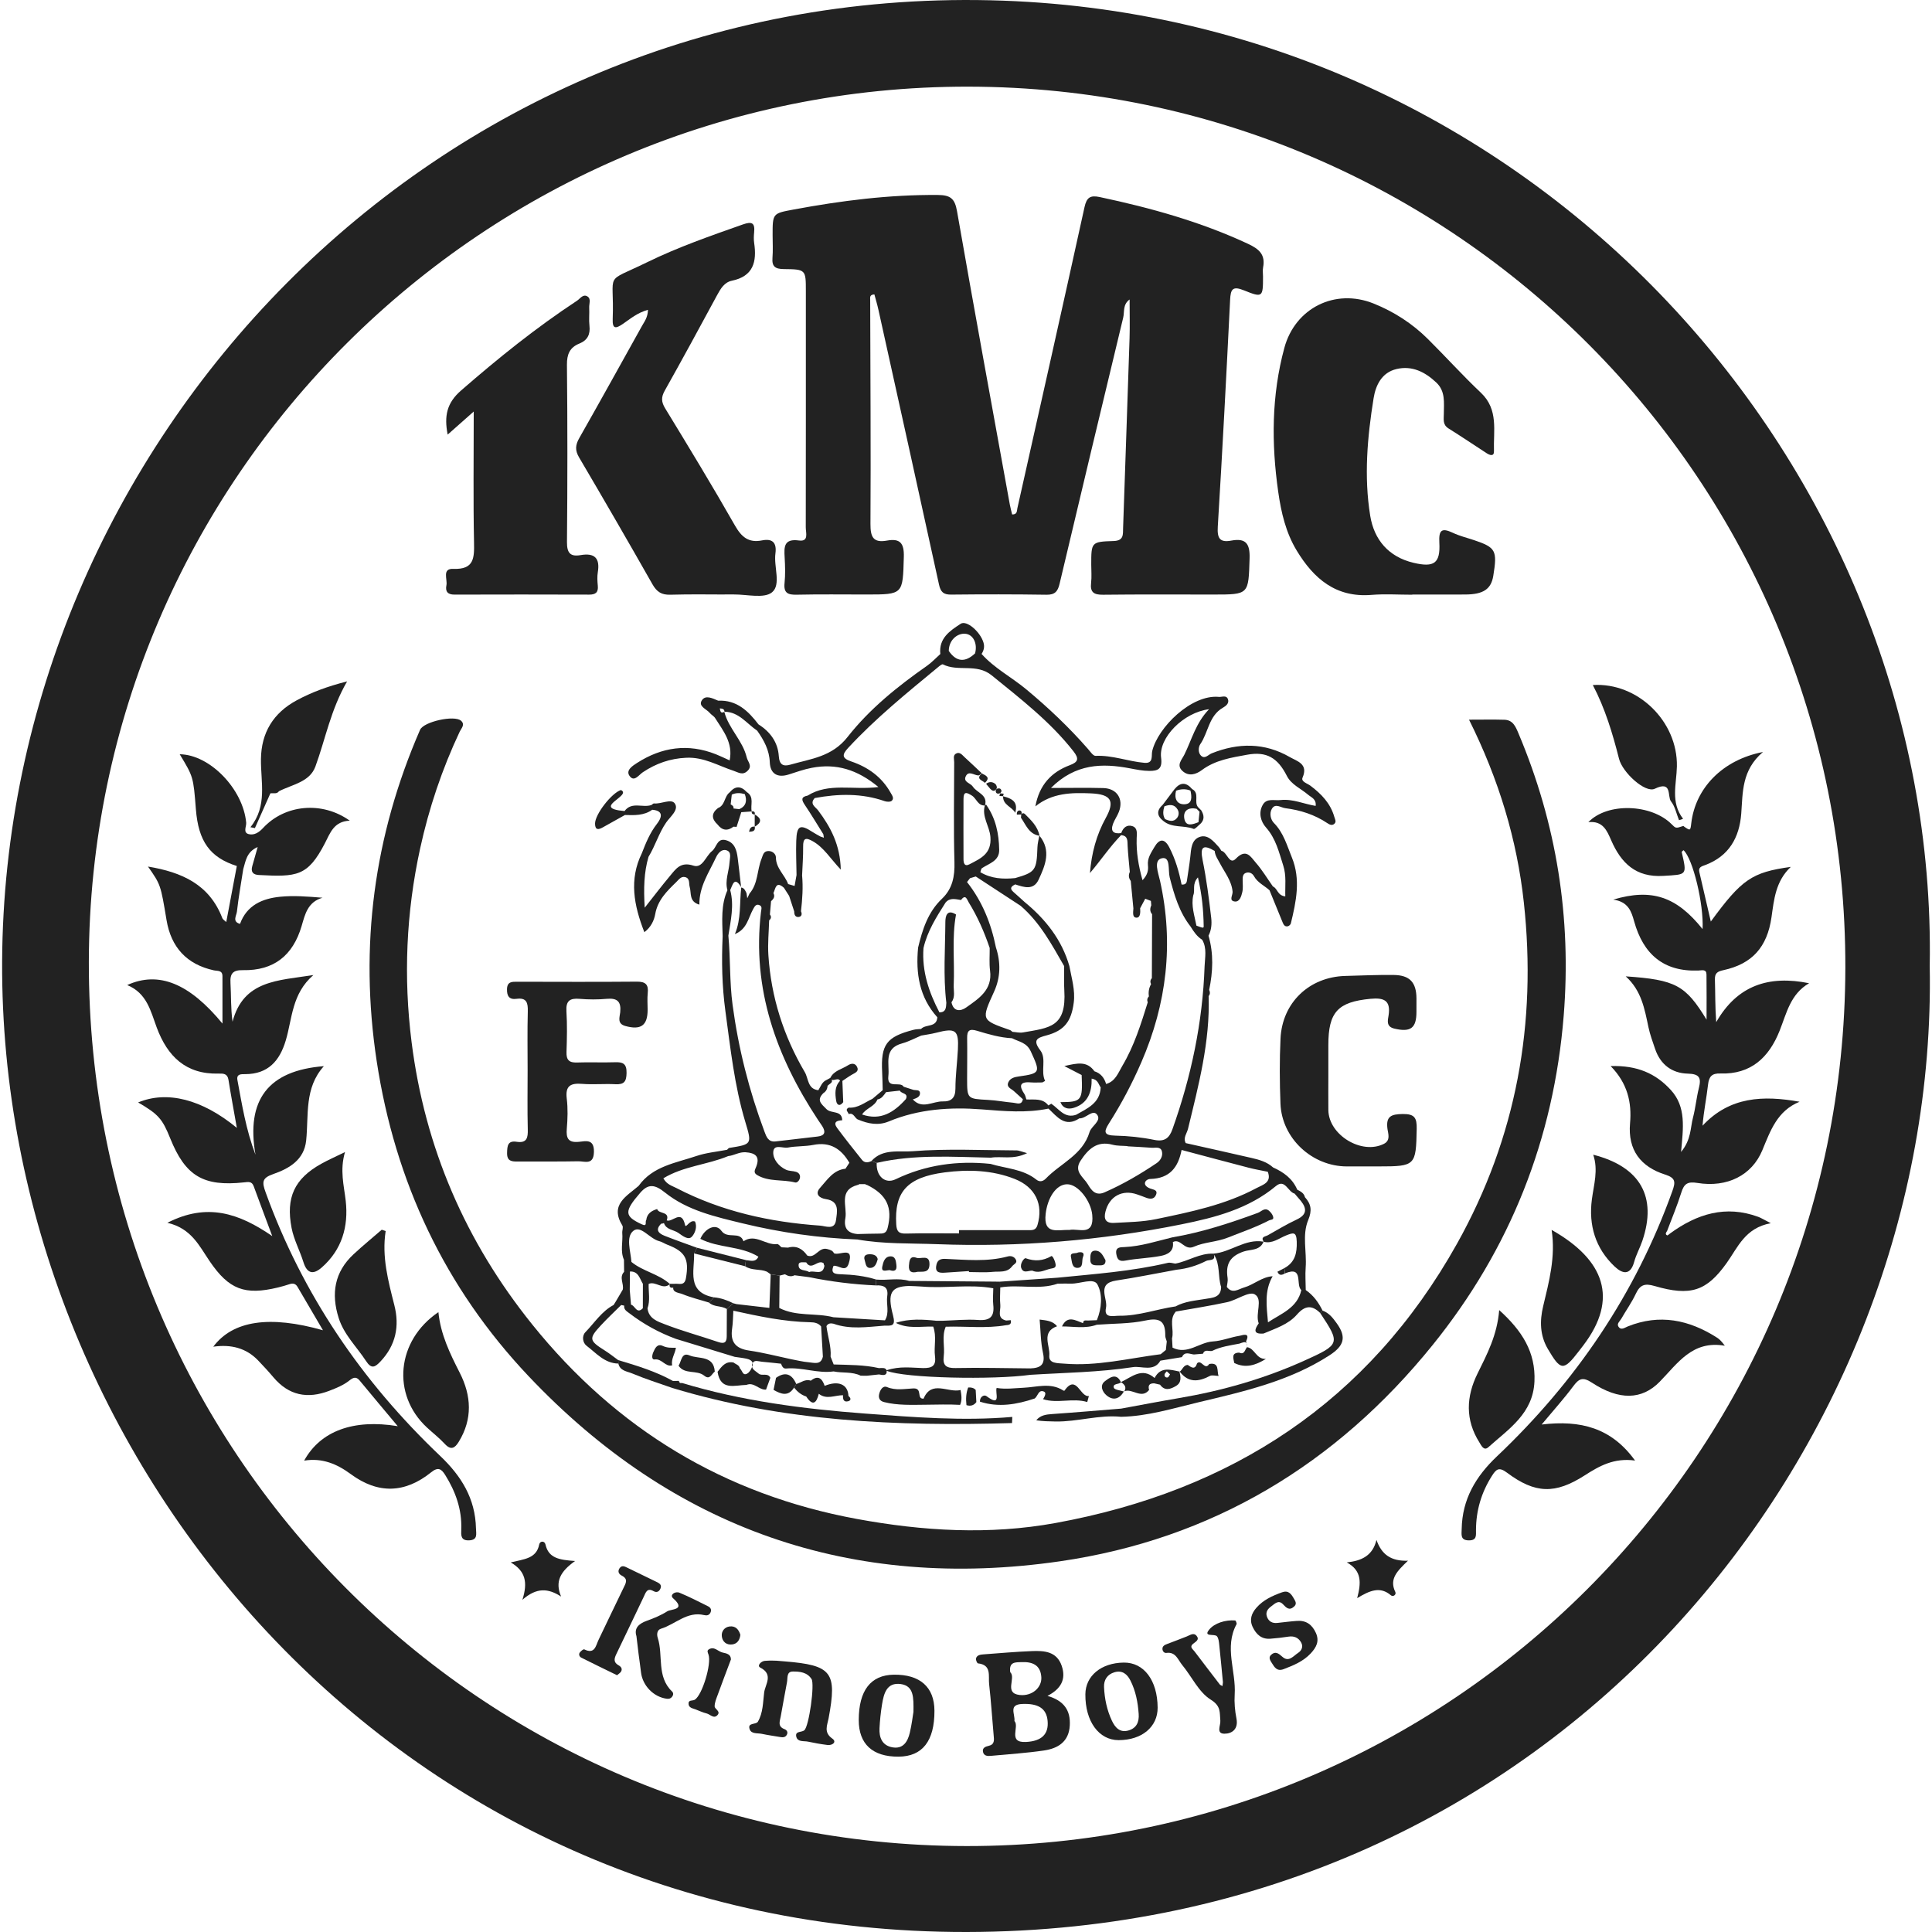 <?xml version="1.0" encoding="utf-8"?>
<!-- Generator: Adobe Illustrator 26.3.1, SVG Export Plug-In . SVG Version: 6.00 Build 0)  -->
<svg version="1.1" id="Layer_1" xmlns="http://www.w3.org/2000/svg" xmlns:xlink="http://www.w3.org/1999/xlink" x="0px" y="0px"
	 viewBox="0 0 1200 1200" style="enable-background:new 0 0 1200 1200;" xml:space="preserve">
<style type="text/css">
	.st0{fill:#222;}
</style>
<g>
	<path class="st0" d="M1198.59,600.06C1204.07,290.62,952.28,8.01,615.04,0.17C266.52-7.93,2.75,277.87,1.32,597.45
		C-0.05,904.11,242.66,1200.53,600.36,1200C967.07,1199.45,1204.18,898.58,1198.59,600.06z M600.27,1146.62
		c-302.13-0.33-545.59-245.58-545.09-549.1C55.67,297.18,300.78,53.3,601.64,53.82c301.68,0.51,545.2,245.34,544.54,547.44
		C1145.52,902.82,901.14,1146.95,600.27,1146.62z"/>
	<path class="st0" d="M486.84,167.13c13.7,0.13,13.7,0.37,13.69,13.76c0,2.82,0,5.64,0,8.46c0,46.07,0.03,92.15-0.05,138.22
		c-0.01,3.29,2.06,8.99-4.2,8.14c-9.44-1.28-9.3,3.95-8.92,10.49c0.31,5.31,0.49,10.7-0.06,15.97c-0.64,6.17,2.04,7.33,7.52,7.21
		c14.41-0.32,28.83-0.12,43.25-0.12c23.08,0,22.65-0.01,23.31-23.43c0.24-8.53-2.38-11.53-10.47-10.06
		c-8.53,1.54-10.3-2.22-10.25-10.35c0.28-46.38-0.06-92.77-0.17-139.15c0-1.42-0.52-3.26,2.61-3.4c0.82,3.1,1.81,6.34,2.53,9.64
		c12.59,56.87,25.2,113.74,37.62,170.65c0.99,4.51,2.76,6.21,7.49,6.16c19.74-0.21,39.49-0.22,59.23,0.08
		c5.18,0.08,7.01-1.97,8.14-6.72c13.05-55.16,26.25-110.28,39.53-165.39c0.87-3.62-0.36-8.14,3.98-11.28
		c0,8.6,0.22,16.49-0.04,24.36c-1.27,39.15-2.67,78.3-4,117.45c-0.14,4.08,0.58,8.02-5.92,8.22c-13.88,0.42-13.87,0.76-13.87,14.69
		c0,3.76,0.35,7.56-0.09,11.27c-0.71,5.95,1.77,7.46,7.42,7.4c22.88-0.27,45.75-0.12,68.63-0.12c22.14,0,21.68-0.02,22.39-22.47
		c0.29-9.13-2.33-12.72-11.35-11.04c-7.22,1.35-8.84-1.49-8.4-8.69c2.88-46.91,5.33-93.85,7.65-140.79c0.33-6.79,1.59-8.79,8.7-5.91
		c11.55,4.68,11.75,4.19,11.74-8.66c0-1.88-0.3-3.82,0.05-5.63c1.55-7.96-2.53-11.46-9.37-14.64
		c-29.45-13.74-60.43-22.33-92.06-29.05c-5.94-1.26-8.16,0.2-9.5,6.29c-13.71,62.39-27.73,124.7-41.7,187.03
		c-0.35,1.58,0.02,3.88-3.25,3.82c-0.48-2.03-1.06-4.11-1.45-6.23c-11.01-60.72-22.17-121.4-32.79-182.19
		c-1.38-7.88-4.14-9.96-11.97-10.02c-30.24-0.24-60,3.55-89.62,9.06c-12.94,2.41-12.95,2.34-12.94,15.93
		c0.01,4.7,0.29,9.43-0.09,14.1C479.36,165.62,481.58,167.08,486.84,167.13z"/>
	<path class="st0" d="M943.14,455.49c-1.8-4.27-3.45-8.29-8.75-8.44c-6.83-0.2-13.66-0.05-21.95-0.05
		c18.52,37.17,29.8,74.51,34.05,113.58c8.14,74.83-4.55,145.88-41.56,211.99c-54.98,98.2-140.06,153.45-249.29,173.39
		c-41.12,7.51-82.42,5.04-123.4-2.51c-82.23-15.14-149.3-55.74-201.64-120.77c-41.37-51.41-66.66-109.7-74.95-175.36
		c-5.11-40.44-3.39-80.43,5.29-120.24c5.5-25.19,13.65-49.42,24.64-72.73c0.93-1.97,3.49-4.26,0.79-6.68
		c-4.08-3.67-23.25,0.56-25.46,5.64c-28.7,65.95-37.76,134.42-26.96,205.63c11.37,74.98,42.4,140.87,94.27,195.72
		c89.8,94.96,200.87,133.79,330.02,115.11c94.39-13.66,171.69-60.14,231.64-134.4c48.13-59.62,75.2-127.9,81.36-204.43
		C976.12,570.13,966.87,511.69,943.14,455.49z"/>
	<path class="st0" d="M1038.25,511.91c-12.47-12.54-39.79-13.65-51.69-1.25c9.07-0.96,11.57,5.3,14.21,11.35
		c6.16,14.08,15.28,23.05,32.27,22.02c14.83-0.9,14.87-0.15,11.51-14.76c-0.07-0.3,0.72-0.81,1.11-1.21
		c5.83,5.28,12.63,33.47,11.84,49.01c-16.08-20.05-31.37-25.49-55.5-18.31c9.41,1.3,11.32,7.49,12.99,13.5
		c5.68,20.4,18.29,31.46,40.11,30.54c2.07-0.09,4.79-0.97,4.83,2.46c0.13,9.35,0.04,18.71,0.04,28.06
		c-13.02-21.33-19.1-24.78-50.2-26.89c9.8,8.85,11.72,20.28,14.11,31.58c0.97,4.57,2.61,9.01,4.12,13.46
		c3.29,9.71,10.45,15.15,20.36,15.38c7.21,0.17,8.43,2.64,6.85,8.9c-1.53,6.07-2.08,12.39-3.67,18.43c-1.68,6.36-1,13.54-7.4,21.33
		c1.37-15.05,3.25-27.97-6.33-38.47c-9.35-10.25-20.82-15.4-37.41-14.89c10.57,10.81,13.18,22.67,12.05,35.56
		c-1.47,16.59,6.63,27.04,21.83,31.85c6.65,2.1,6.42,4.77,4.41,10.36c-22.9,63.79-59.93,118.25-108.93,164.66
		c-13.2,12.51-21.54,26.64-21.88,45.06c-0.07,3.51-0.97,7.13,4.57,7.11c4.88-0.02,4.3-3.08,4.31-6.38
		c0.03-12.2,3.37-23.46,9.97-33.79c2.59-4.05,4.33-5.6,9.27-1.89c17.59,13.18,30,13.42,48.32,1.67c9.06-5.81,18.16-10.99,31.24-9.19
		c-14.73-20.39-33.85-25.26-58.02-22.38c7.52-9.03,13.92-16.11,19.59-23.72c3.57-4.8,5.87-6.06,11.68-2.25
		c16.83,11.05,30.95,10.75,42.05-0.59c11.2-11.44,20.27-25.89,40.46-22.38c-2.02-2.74-3.33-4.05-4.86-5.02
		c-17.37-11.11-35.67-14.91-55.44-6.96c-1.92,0.77-4.16,2.65-5.79,0.1c-1.18-1.84,0.95-3.41,1.83-4.96
		c2.95-5.17,6.46-10.06,8.97-15.42c2.6-5.55,5.48-6.64,11.64-4.84c22.5,6.58,32.37,3.11,44.82-14.32
		c6.93-9.71,11.38-21.74,27.38-24.68c-4.53-2.32-6.1-3.34-7.81-3.96c-20.26-7.43-38.1-1.81-54.7,10.3
		c-0.64,0.43-1.55,1.38-1.88,1.21c-1.47-0.76-0.61-1.82-0.01-2.75c2.97-7.91,6.27-15.71,8.79-23.75c1.7-5.44,3.77-7.08,9.99-6.06
		c18.56,3.04,33.89-4.75,40.34-20.26c5.04-12.12,9.22-24.52,23.16-30.17c-22.56-4.03-43.36-3.28-60.28,14.88
		c0.76-9.14,2.49-17.3,3.43-25.56c0.58-5.06,2.42-7.04,7.65-6.87c19,0.63,30.21-9.97,36.81-26.58c4.31-10.83,6.66-22.74,18.3-29.48
		c-24.96-5.06-44.61,1.26-57.69,24.17c-0.73-9.65-0.54-18.03-0.81-26.39c-0.13-4.08,1.56-5.09,5.29-5.9
		c17.8-3.86,27.19-14.28,29.85-32.84c1.59-11.11,2.53-22.36,11.99-31.3c-24.18,3.35-30.47,7.7-49.68,33.94
		c-2.45-10.53-4.84-20.67-7.15-30.82c-0.68-2.98,1.55-3.48,3.72-4.29c14.71-5.5,21.21-17.09,22.33-31.89
		c1.01-13.34,0.23-26.99,13.49-38.3c-25.26,4.9-41.99,22.51-44.53,44.25c-0.54,4.65-0.6,4.74-4.34,2.16
		c-0.49-0.34-0.21-0.62-1.08-0.32C1040.85,514.58,1040.81,514.48,1038.25,511.91z"/>
	<path class="st0" d="M273.45,904.35c-48.67-46.27-85.59-100.42-108.5-163.87c-2.26-6.25-2.26-8.8,4.7-11.22
		c9.9-3.44,19.27-8.79,20.52-20.91c1.63-15.8-1.26-32.52,10.99-46.14c-34.52,2.7-48.45,20.88-42.47,55.01
		c-5.95-15.68-8.37-31.05-11.21-46.32c-0.73-3.94,2.34-3.73,4.83-3.73c14.21-0.04,21.41-8.23,25.2-20.98
		c4.06-13.65,3.71-28.94,17.14-40.57c-21.98,3.49-43.39,3.12-50.22,28.98c-1.16-8.61-0.81-16.3-1.27-23.93
		c-0.37-6.03,1.49-8.21,7.77-8.09c19.12,0.37,31.02-9.06,36.43-27.46c2.07-7.04,3.7-14.92,12.98-17.52
		c-9.43-0.78-17.93-1.45-26.29-0.62c-11.04,1.1-20.73,5.2-24.97,16.85c-5-1.36-2.2-5.13-1.93-7.58c1-8.82,2.57-17.57,3.92-26.35
		c1.54-4.96,1.91-10.69,8.98-13.81c-1.37,4.85-2.37,8.35-3.36,11.86c-1.02,3.6,0.43,5.33,4.07,5.53
		c23.65,1.24,30.32,0.86,40.94-19.53c3.4-6.52,5.6-13.82,15.54-14.21c-17.14-12.28-40.26-10.1-53.84,4.54
		c-2.67,2.88-5.55,4.62-8.87,3.82c-3.79-0.92-1.41-4.74-1.62-7.11c-1.89-20.87-22.55-42.31-41.29-42.51
		c8.47,14.01,8.47,14.01,10.05,34.19c1.57,19.95,8.78,29.95,25.42,35.22c-2.19,11.6-4.37,23.2-6.56,34.8
		c-0.84-0.83-2.08-1.5-2.47-2.51c-8.04-20.85-25.06-28.44-46.14-31.94c7.86,11.22,7.86,11.22,11.51,33.18
		c2.84,17.1,12.67,27.6,29.37,31.27c2.33,0.51,5.36-0.19,5.37,3.63c0.02,9.51,0.01,19.01,0.01,29.44
		c-20.5-24.93-39.58-32.81-59.18-23.92c12.31,5.04,14.58,16.26,18.36,26.4c6.66,17.88,18.08,29.1,38.34,28.59
		c2.96-0.08,5.57-0.1,6.21,3.87c1.54,9.64,3.33,19.24,5.2,29.85c-21.67-17.88-43.4-23.26-61.31-15.8
		c12.57,7.35,15.02,10.1,19.95,22.35c9.38,23.31,20.53,30.03,45.78,27.3c2.72-0.29,4.88-0.79,6.05,2.4
		c3.5,9.55,7.09,19.07,11.53,30.98c-20.73-14.29-40.49-20.89-65.15-8.28c14.92,3.46,19.8,14.37,26.26,23.85
		c12,17.64,21.81,21.32,42.53,16.31c2.43-0.59,4.84-1.29,7.22-2.08c2.09-0.69,3.7-0.2,4.8,1.66c5.12,8.69,10.2,17.39,15.83,27.01
		c-33.1-9.4-56-6.03-68.12,10.21c11.09-1.57,20.45,0.82,27.88,8.58c3.25,3.39,6.45,6.85,9.48,10.44
		c9.54,11.3,21.16,13.56,34.69,8.37c4.41-1.69,8.76-3.46,12.49-6.4c2.2-1.73,4.08-2.75,6.35,0c7.7,9.34,15.5,18.6,23.68,28.38
		c-27.49-4.54-48.01,2.97-58.13,21.4c11.24-1.86,20.49,2.12,28.94,8.36c16.97,12.54,33.73,11.93,49.94-1.12
		c4.3-3.46,6.31-2.19,8.73,1.68c6.46,10.34,10.41,21.38,9.98,33.72c-0.13,3.64-0.46,7.12,4.9,6.87c5.51-0.26,4.3-4.03,4.23-7.44
		C295.23,930.83,286.59,916.85,273.45,904.35z"/>
	<path class="st0" d="M805.43,342c10.53,17.37,24.26,29.3,46.4,27.5c8.4-0.68,16.91-0.11,25.37-0.11c0-0.04,0-0.08,0-0.12
		c10.96,0,21.93,0.05,32.9-0.01c11.23-0.06,16.06-3.33,17.4-11.57c2.57-15.78,1.58-17.63-11.83-22.16c-4.45-1.5-9.09-2.6-13.3-4.6
		c-7.23-3.44-8.77-1.38-8.37,6.22c0.67,12.78-3.29,15.42-15.98,12.43c-15.61-3.68-24.56-14.4-26.96-29.24
		c-3.94-24.29-1.8-48.77,2.1-72.96c1.31-8.13,5.06-16,14.23-18.16c9.67-2.28,17.69,1.77,24.7,8.36c5.84,5.5,4.7,12.58,4.7,19.38
		c0,3.43-0.87,6.78,2.88,9.13c7.96,4.99,15.76,10.23,23.63,15.36c2.05,1.34,4.75,2.27,4.63-1.28c-0.43-12.52,2.97-25.76-8.13-36.24
		c-11.38-10.75-21.88-22.42-33-33.45c-9.67-9.59-20.99-16.87-33.62-21.95c-23.92-9.62-48.73,2.77-55.44,27.52
		c-8,29.54-8.1,59.4-3.81,89.47C795.75,318.33,798.65,330.82,805.43,342z"/>
	<path class="st0" d="M380.56,198.13c-0.25,6.43,1.95,6.05,6.37,3.03c4.54-3.1,8.82-6.87,15.54-8.72c-0.14,4.78-2.17,7.23-3.65,9.88
		c-12.96,23.26-25.82,46.56-38.98,69.7c-2.45,4.3-2.8,7.6-0.19,12.04c15.41,26.18,30.63,52.47,45.63,78.89
		c2.66,4.69,5.64,6.61,11.1,6.44c13.15-0.4,26.32-0.07,39.49-0.16c8.12-0.06,18.76,2.71,23.68-1.36c5.74-4.74,0.97-15.86,2.08-24.1
		c0.92-6.86-1.95-9.38-8.32-8.12c-8.4,1.66-12.75-2.1-16.85-9.3c-13.95-24.49-28.6-48.6-43.28-72.66
		c-2.47-4.05-2.59-6.96-0.28-11.07c11.04-19.66,21.8-39.48,32.52-59.32c2.16-4,4.53-7.98,9.09-8.92
		c13.51-2.79,15.64-11.87,13.91-23.52c-0.32-2.15-0.22-4.4-0.01-6.57c0.6-5.94-1.45-6.84-6.98-4.89
		c-20.09,7.08-40.24,14.07-59.37,23.43C374.35,176.37,381.71,167.82,380.56,198.13z"/>
	<path class="st0" d="M460.36,551.25c0.01-0.06,0.01-0.12,0.02-0.19l0,0c-0.03-0.05-0.06-0.09-0.09-0.14
		c0.01,0.1,0.03,0.21,0.04,0.31C460.33,551.24,460.34,551.25,460.36,551.25z"/>
	<path class="st0" d="M281.53,353.33c-7.11-0.29-3.51,6.47-4.25,10.19c-0.76,3.81,0.69,5.81,4.98,5.8
		c27.89-0.09,55.79-0.08,83.68,0.01c3.99,0.01,5.77-1.36,5.37-5.51c-0.27-2.8-0.45-5.7,0.01-8.45c1.45-8.77-2.09-12.08-10.7-10.58
		c-6.43,1.12-8.52-1.38-8.46-8.13c0.33-36.67,0.36-73.34-0.02-110.01c-0.07-6.62,1.75-10.83,7.69-13.24
		c5.1-2.07,6.91-5.7,6.29-11.12c-0.42-3.71,0.05-7.52-0.15-11.27c-0.12-2.36,1.35-5.44-1.16-6.93c-2.7-1.61-4.5,1.44-6.42,2.7
		c-25.44,16.74-49.06,35.77-72.03,55.77c-8.84,7.7-10.57,15.8-8.3,27.38c5.12-4.53,9.62-8.52,16.19-14.33
		c0,28.84-0.35,55.07,0.18,81.28C294.63,346.66,294.46,353.85,281.53,353.33z"/>
	<path class="st0" d="M856.33,724.48c22.93,0,23.16-0.51,23.61-23.33c0.14-6.85-1.33-9.3-8.67-9.21c-7.1,0.09-10.59,1.36-9.48,9.3
		c0.42,2.98,2.02,7.06-2.2,9.21c-13.78,7-34.34-5.47-34.52-20.96c-0.08-7.2-0.01-14.41-0.01-21.61c0-6.27,0-12.53,0-18.79
		c-0.01-20.56,5.97-26.8,26.22-28.72c8.32-0.79,12.65,0.98,11.18,10.36c-0.47,3.03-1.65,6.92,3.61,8.16
		c10.06,2.37,13.73-0.24,13.71-10.4c-0.01-2.82,0.03-5.64,0.01-8.46c-0.09-9.88-4.18-14.34-14.17-14.46
		c-10.01-0.12-20.03,0.34-30.05,0.61c-22.34,0.6-39.17,16.54-40.22,38.92c-0.63,13.44-0.55,26.95-0.03,40.4
		c0.84,21.54,19.62,38.97,41.27,38.99C843.18,724.48,849.76,724.48,856.33,724.48z"/>
	<path class="st0" d="M320.86,709.18c-5.55-0.85-5.79,2.59-5.9,6.88c-0.12,5.15,2.75,5.42,6.59,5.39
		c12.52-0.1,25.05,0.11,37.57-0.15c4.01-0.08,9.61,2.63,9.78-5.83c0.17-8.15-4.94-6.72-9.26-6.27c-6.61,0.69-8.1-2.1-7.59-8.11
		c0.53-6.22,0.73-12.59-0.03-18.76c-0.99-8.05,2.51-9.68,9.58-9.12c6.85,0.54,13.78-0.15,20.65,0.22c5.39,0.28,6.84-1.64,6.92-7.01
		c0.09-5.87-2.34-6.82-7.29-6.64c-7.82,0.28-15.66-0.14-23.48,0.16c-4.91,0.19-6.7-1.58-6.53-6.5c0.28-8.45,0.48-16.93-0.05-25.35
		c-0.4-6.51,2.18-8.19,8.17-7.69c5.6,0.47,11.3,0.5,16.89-0.01c6.6-0.59,9.03,1.74,8.35,8.39c-0.29,2.91-2.08,7.02,3.13,8.47
		c9.69,2.7,13.92-0.27,13.9-10.1c-0.01-3.44-0.29-6.92,0.07-10.33c0.57-5.31-1.36-7.15-6.79-7.1c-24.73,0.22-49.47,0.1-74.21,0.06
		c-3.3-0.01-6.28-0.16-6.41,4.56c-0.12,4.36,1.38,6.66,5.93,6.05c6.28-0.84,7.12,2.48,6.98,7.8c-0.33,12.2-0.11,24.42-0.11,36.64
		c0,12.21-0.21,24.43,0.1,36.64C327.97,706.73,327.24,710.16,320.86,709.18z"/>
	<path class="st0" d="M210.34,818.57c3.3,10.49,11.22,17.91,16.99,26.76c3.42,5.24,5.66,3.86,9.11,0.17
		c9.45-10.08,11.79-21.86,8.5-34.81c-3.83-15.1-7.87-30.11-5.4-46.06c-0.81-0.27-1.62-0.55-2.43-0.83
		c-5.86,5.08-11.86,9.99-17.54,15.27C207.71,790.11,205.59,803.5,210.34,818.57z"/>
	<path class="st0" d="M650.61,1053.34c8.28-4.26,11.75-10.24,8.82-18.71c-3.11-9.01-10.94-9.41-18.63-9.1
		c-10.01,0.4-20,1.3-29.99,2.03c-1.88,0.14-3.99,0.43-4.6,2.51c-0.25,0.88,0.68,3.02,1.24,3.08c8.63,0.94,6.34,7.87,6.91,12.85
		c1.21,10.57,1.85,21.21,2.82,31.81c0.27,2.93,0.73,5.73-3.18,6.59c-1.91,0.42-3.89,1.23-3.47,3.58c0.51,2.84,3,2.8,5.22,2.59
		c10.91-1.02,21.86-1.72,32.69-3.31c8.64-1.27,15.42-5.37,16.02-15.46C665.03,1062.27,660.79,1056.3,650.61,1053.34z M627.47,1038.6
		c-0.89-6.56,3.34-6.09,7.07-6.23c6.71-0.27,11.8,1.78,12.25,9.42c0.36,6.33-5.66,11.84-13.43,11
		C623.34,1051.69,631.28,1042.24,627.47,1038.6z M637.24,1081.97c-11.6,0.58-3.82-9.5-7.15-13c0.47-4.51-3.87-10.27,4.92-10.61
		c9.79-0.38,14.99,2.69,15.68,10.55C651.41,1076.98,647.16,1081.47,637.24,1081.97z"/>
	<path class="st0" d="M917.74,853.09c-7.11,14.37-7.72,28.82,1.14,42.82c1.16,1.83,2.71,5.55,5.6,2.95
		c12.62-11.35,27.72-20.86,28.6-40.79c0.81-18.27-7.71-31.52-21.9-44.35C929.93,829.22,923.69,841.07,917.74,853.09z"/>
	<path class="st0" d="M276.26,896.83c3.84,4.16,6.26,2.63,8.66-1.27c8.71-14.19,7.9-28.65,0.63-42.93
		c-6.08-11.92-11.9-23.85-13.25-37.64c-26.09,17.66-29.2,51.23-7.1,71.68C268.87,890.07,272.88,893.16,276.26,896.83z"/>
	<path class="st0" d="M963.74,763.92c2.58,16.75-1.6,32.07-5.28,47.51c-2.14,8.99-2.04,17.96,2.93,26.42
		c8.01,13.61,9.71,13.82,19.2,1.48c0.96-1.24,1.91-2.48,2.86-3.73C1005.36,806.83,996.82,782.57,963.74,763.92z"/>
	<path class="st0" d="M1027.81,489.91c11.09-5.32,7.65,4.78,10.08,7.84c2.54,3.2,3.39,7.73,4.98,11.69
		c0.84-0.28,1.68-0.57,2.53-0.85c-7.96-10.36-4.07-21.54-3.85-32.54c0.56-28.07-24.4-52.32-52.22-50.56
		c7.67,14.64,12.3,30.11,16.29,45.85C1007.79,479.88,1021.89,492.75,1027.81,489.91z"/>
	<path class="st0" d="M158.33,514.34c3.2-7.19,6.4-14.37,9.6-21.56c1.8-0.37,3.94,0.65,5.34-1.33c8.2-4.22,19.06-5.61,22.64-15.37
		c6.24-17.03,9.43-35.12,19.68-52.86c-12.64,3.24-22.18,6.84-31.29,11.75c-14.58,7.85-22.01,20.12-22.22,36.48
		c-0.18,14.36,4.14,29.11-6.54,42.34C156.48,513.96,157.41,514.15,158.33,514.34z"/>
	<path class="st0" d="M199.52,722.86c-16.67,9.28-22.05,20.99-18.42,39.81c1.43,7.42,5.13,14.08,7.34,21.2
		c2.38,7.67,6.45,7.75,11.47,3.33c12.46-10.99,16.62-25.36,14.82-41.38c-1.07-9.51-3.78-18.86-0.45-30.25
		C208.32,718.5,203.81,720.47,199.52,722.86z"/>
	<path class="st0" d="M1002.87,786.65c4.73,4.47,9.74,5.88,12.15-2.89c1.23-4.49,3.58-8.66,5.08-13.08
		c9.25-27.28-1.21-45.98-30.52-53.47c3.24,9.58,0.37,18.55-0.83,27.73C986.64,760.97,990.91,775.36,1002.87,786.65z"/>
	<path class="st0" d="M517,1079.9c-5.57-3.89-3.15-8.32-2.36-12.53c5.38-28.83,2.16-33.08-27.45-35.47
		c-0.63-0.05-1.25-0.11-4.68-0.39c-0.64,0-4.11-0.24-7.52,0.08c-2.33,0.22-4.96,3.06-2.79,4.17c8.41,4.28,3.07,10.49,2.44,15.45
		c-0.77,6.08-0.64,12.61-3.9,18.16c-1.18,2.01-6.78,0.36-5.04,4.86c1.12,2.89,4.92,2.13,7.58,2.71c3.67,0.79,7.4,1.29,11.1,1.93
		c1.59,0.27,3.23,0.4,4.2-1.15c1.05-1.68,0.27-3.1-1.38-3.74c-4.32-1.67-2.84-4.82-2.27-7.87c1.33-7.08,2.5-14.2,3.89-21.27
		c0.5-2.55-0.41-6.57,3.55-6.62c4.28-0.05,8.94,0.38,11.69,4.65c2.07,3.21-1.55,29.32-4.48,31.84c-1.65,1.42-5.94,0.3-4.97,4.06
		c0.87,3.38,4.68,2.44,7.29,3c3.98,0.86,8,1.57,12.04,2.07C517.08,1084.24,519.9,1081.93,517,1079.9z"/>
	<path class="st0" d="M555.14,1040.18c-14.31,0.2-21.73,9.79-21.76,28.13c-0.03,14.95,8.6,22.89,24.74,22.78
		c14.84-0.1,22.35-9.74,22.28-28.55C580.34,1047.86,571.41,1039.95,555.14,1040.18z M567.36,1063.26
		c-0.44,2.63-1.05,7.89-2.27,13.01c-1.32,5.5-4.1,10.23-10.83,9.02c-6.33-1.14-8.29-6.06-7.98-11.88c0.26-4.94,0.77-9.89,1.57-14.78
		c1.1-6.67,2.84-13.84,11.63-12.63C567.6,1047.13,567.49,1054.24,567.36,1063.26z"/>
	<path class="st0" d="M766.89,1052.5c0.95-14.54-6.65-29.31,1.15-43.67c0.28-0.51-0.49-2.32-0.85-2.34
		c-6.15-0.45-12.75,1.66-16.05,5.59c-4.13,4.92,3.27,2.53,4.71,4.22c1.06,1.24,1.23,3.41,1.43,5.2c0.84,7.79,1.55,15.59,2.3,23.38
		c-0.09,0.79-0.19,1.58-0.28,2.37c-0.5-0.26-1.01-0.52-1.51-0.78c-5.31-6.93-10.65-13.85-15.91-20.82c-1-1.32-3.26-2.67-0.88-4.62
		c1.68-1.37,4.28-2.55,2.16-5.06c-1.78-2.11-4.04-0.32-6.02,0.45c-4.09,1.58-8.17,3.21-12.28,4.72c-1.58,0.58-2.97,1.35-2.84,3.18
		c0.09,1.28,1.06,2.53,2.45,2.34c5.83-0.81,7.18,4.32,9.78,7.46c5.99,7.24,10.28,16.92,17.77,21.57c6.53,4.05,5.44,7.96,5.95,13.06
		c0.29,2.84-2.85,8.08,2.55,8.09c4.69,0.01,8.73-2.86,7.47-9.36C767.03,1062.58,766.57,1057.45,766.89,1052.5z"/>
	<path class="st0" d="M697.97,1032.66c-14.02,0.18-23.75,8.23-23.83,19.73c-0.12,16.76,8.36,28.43,20.64,28.44
		c14.45,0.01,24.34-8.24,24.25-20.22C718.91,1043.66,710.5,1032.5,697.97,1032.66z M700.94,1074.82c-5.38,1.57-8.32-1.84-10.29-5.99
		c-3.11-6.58-4.59-13.69-4.91-20.93c-0.2-4.45,1.99-7.92,6.51-9.24c4.8-1.4,7.87,1.18,9.87,5.13c3.3,6.52,4.64,13.58,5.14,20.8
		C707.61,1069.53,705.97,1073.35,700.94,1074.82z"/>
	<path class="st0" d="M384.23,1034.36c-3.36-1.86-2.76-4.23-1.36-7.1c5.73-11.8,11.31-23.69,16.99-35.52c1.17-2.44,1.99-5.75,6-3.49
		c2.16,1.23,3.69,0.21,4.43-1.75c0.91-2.41-1.14-3.28-2.78-4.09c-5.89-2.91-11.82-5.72-17.73-8.6c-1.72-0.84-3.5-1.85-4.94,0.22
		c-1.34,1.94-0.58,3.64,1.35,4.62c4.2,2.12,2.49,4.76,1.05,7.7c-5.22,10.67-10.26,21.43-15.44,32.13c-1.76,3.64-2.29,9.26-8.91,5.97
		c-0.5-0.25-2.12,1.05-2.77,1.95c-0.84,1.17-0.22,2.62,0.91,3.19c7.24,3.65,14.56,7.17,22.23,10.92c0.88-0.79,2.01-1.4,2.53-2.35
		C386.72,1036.48,385.69,1035.17,384.23,1034.36z"/>
	<path class="st0" d="M408.53,1017.29c-0.72-2.23-0.39-4.93,1.97-5.65c8.99-2.73,16.24-11.01,26.86-8.48
		c1.65,0.39,3.1,0.17,3.92-1.55c0.86-1.79,0.03-3.15-1.45-3.89c-5.87-2.93-11.71-5.93-17.76-8.44c-2.76-1.14-6.32,1.36-4.02,3.41
		c8.34,7.42-1.18,6.59-3.59,8.12c-3.91,2.49-8.33,4.32-12.73,5.89c-5.22,1.87-7.96,4.78-6.43,9.51c0.53,4.46,0.92,7.87,1.36,11.28
		c0.47,3.72,1.04,7.43,1.47,11.16c0.95,8.35,7.87,15.41,16,16.46c1.44,0.19,2.42-0.13,3.25-1.14c0.88-1.07,1.06-2.4,0.05-3.36
		C407.68,1041.31,412.08,1028.24,408.53,1017.29z"/>
	<path class="st0" d="M449.79,442.04c0.01,0.03,0.02,0.06,0.03,0.09c0.04-0.02,0.08-0.03,0.12-0.06L449.79,442.04z"/>
	<path class="st0" d="M805.63,1006.77c-4.05,0.28-8.07,0.82-12.11,1.25c-3.14,0.38-5.52-0.81-6.6-3.87
		c-1.01-2.83,0.52-4.87,2.65-6.41c2.17-1.57,4.5-4.26,7.29-1.33c2.14,2.26,3.93,4.16,6.93,1.45c1.91-1.72,0.8-3.31-0.15-4.97
		c-1.64-2.88-3.38-5.31-7.35-3.88c-5.94,2.13-11.63,4.71-15.88,9.56c-3.07,3.5-4.54,7.43-2.31,12.06c2.22,4.61,5.5,7.61,10.93,7.21
		c3.73-0.28,7.46-0.7,11.16-1.28c3.51-0.56,6.24,0.55,7.95,3.56c1.49,2.62,0.33,5.11-1.88,6.53c-2.89,1.86-5.74,5.98-9.72,2.44
		c-2.39-2.13-4.39-3.74-7.1-1.18c-1.71,1.62-0.49,3.4,0.53,5.03c1.7,2.76,3.27,5.34,7.34,3.79c6.17-2.36,12.24-4.85,16.84-9.81
		c3.32-3.58,5.54-7.43,3.18-12.67C814.98,1009.07,811.31,1006.38,805.63,1006.77z"/>
	<path class="st0" d="M338.8,959.3c-0.54-2.4-3.44-2.28-3.89,0.01c-1.74,8.84-9.4,9.07-17.68,11.13
		c9.16,5.39,10.69,12.37,7.24,23.22c8.89-7.76,15.96-7.2,24.04-2.02c-3.95-9.32-0.47-15.58,8.69-22.07
		C347.36,968.89,340.71,967.82,338.8,959.3z"/>
	<path class="st0" d="M854.95,956.47c-2.34,9.8-9.24,13.02-18.46,13.96c9.58,5.19,8.91,12.86,6.48,22.21
		c7.9-4.81,14.28-7.48,20.98-1.75c1.36,1.16,3.5-0.46,2.69-2.13c-3.96-8.17,1.41-13.12,7.87-19.37
		C863.99,969.74,858.16,965.61,854.95,956.47z"/>
	<path class="st0" d="M454,1030.7c-0.01-3.28-2.81-3.76-5.12-4.26c-2.89-0.62-5.2-4.09-8.62-1.99c-1.32,0.82-0.64,1.99-0.2,3.24
		c1.99,5.75-3.86,25.13-8.53,28.04c-1.37,0.85-4.15-0.15-3.84,2.75c0.24,2.26,2.42,2.55,4.16,3.19c2.35,0.86,4.62,2.01,7.04,2.58
		c2.23,0.53,4.44,3.57,6.75,1.02c2.17-2.4-1.75-3.66-1.76-5.42c-0.03-2.36,1.04-4.79,1.88-7.1
		C448.42,1045.42,451.21,1038.14,454,1030.7z"/>
	<path class="st0" d="M364.37,835.91c6,4.55,11.17,10.9,19.7,11.02c-0.03-0.71-0.05-1.42-0.08-2.13c-2.75-1.99-5.41-4.13-8.27-5.93
		c-9.89-6.22-10.17-7.43-2.37-15.8c4.01-4.31,8.31-8.34,12.49-12.5c0.62,0.13,1.24,0.25,1.87,0.38c-0.34,2.49,1.51,3.46,3.2,4.75
		c8.85,6.77,18.49,12.07,28.93,15.91c12.18,3.72,24.36,7.45,36.54,11.17c2.41,0.36,4.85,0.61,7.24,1.12
		c1.73,0.37,3.49,1.15,3.86,2.74c1.11-2.17,3.74-1.01,5.74-0.84c3.97,0.33,7.93,0.81,11.9,1.22c0.56,1.49,1.28,3.16,3.07,3
		c9.96-0.94,19.59,3.19,29.56,1.8c5.57,1.15,11.49,0,16.82,2.65c1.28,0.01,2.56,0.03,3.84,0.04c2.52-0.27,5.04-0.55,7.55-0.82
		c1.98,0.35,4.72,1.11,4.79-1.76c0.01-0.2-0.04-0.35-0.06-0.52c11.28,4.65,66.39,5.73,89.26,2.52c21.32-1.33,42.82-1.56,63.85-4.79
		c5.14-0.79,12.92,3.13,16.95-4.01c4.46-0.73,8.92-1.45,13.38-2.18c1.75-3.81,4.77-1.9,7.42-1.65c1.88-0.16,3.77-0.32,5.65-0.48
		c1.12-3.09,3.75-1.26,5.67-1.73c5.33-2.67,11.18-3.42,16.93-4.53c1.69-0.55,3.61-1.56,4.39-0.26c-0.07-0.41-0.15-0.82-0.22-1.23
		c2.92-5.9-2.64-3.6-3.94-3.4c-5.64,0.89-11.12,3.2-16.75,3.54c-8.49,0.53-15.8,8.5-24.99,3.83c-0.11-1.91-0.21-3.82-0.32-5.73
		c1.43-5.47-2.11-11.64,2.36-16.67c-0.07-1.06-0.15-2.13-0.22-3.19c-11.68,1.68-22.95,5.95-34.91,5.79
		c-3.54-0.05-9.73,1.88-8.25-4.95c1.25-5.75-6.16-15.03,6.34-16.92c12.53-1.89,24.95-4.44,37.42-6.7c6.52-0.65,12.71-2.55,18.5-5.5
		c1.75-0.89,6.01,0.23,4.77-3.97c4.03,6.14,2.34,13.6,4.48,20.17c-0.07,6.68-5.41,6.67-9.8,7.42c-6.32,1.07-12.75,1.5-18.53,4.66
		c0.07,1.06,0.15,2.13,0.22,3.19c10.64-1.91,21.34-3.54,31.89-5.84c5.96-1.3,13.49-6.9,17.09-4.86c5.36,3.03,0.16,11.95,2.49,18.03
		c-2.75,3.89-3.5,6.84,3.01,6.32c7.35-3.15,15.32-5.58,20.71-11.76c4.97-5.7,9.34-6.12,14.54-0.92c0.46-0.53,0.92-1.06,1.38-1.59
		c-2.5-5.05-5.7-9.52-10.43-12.74c-0.04-4.66-0.39-9.34-0.05-13.98c0.74-9.85-2.3-20.17,1.57-29.46c2.47-5.92,1.89-9.95-2.03-14.25
		c0,0,0,0,0,0c-0.59-2.58-2.73-3.58-4.78-4.67c-2.91-6.87-8.47-10.86-15-13.79l0,0c-3.81-3.47-8.6-4.8-13.43-5.91
		c-13.6-3.13-27.22-6.15-40.82-9.21c-1.76-3.31,0.69-5.93,1.41-8.86c6.58-27.12,13.75-54.16,12.81-82.46
		c1.02-1.2,0.95-2.5,0.34-3.84c2.33-11.25,2.85-22.48-0.41-33.67c1.83-3.47,2.09-7.43,1.68-11.01c-1.39-12.03-2.94-24.09-5.35-35.95
		c-1.73-8.53,0.45-9.77,7.5-5.69c0.25,2.89,1.9,5.11,3.2,7.59c2.99,5.73,7.33,10.97,7.92,17.72c0.19,2.19-2.5,5.57,1.28,6.1
		c3.1,0.44,4.16-3.27,4.76-5.86c0.55-2.37,0.22-4.96,0.21-7.44c-0.01-1.94,0.07-3.94,2.28-4.56c2.02-0.57,3.83,0.46,4.77,2.16
		c2.24,4.04,6.42,5.81,9.62,8.71c2.72,6.63,5.46,13.25,8.13,19.9c0.63,1.57,1.41,2.9,3.29,2.47c0.73-0.17,1.66-1.03,1.84-1.74
		c3.32-13.61,6.22-27.36,0.65-40.97c-3.04-7.43-5.17-15.37-11.18-21.45c-2.03-2.05-2.9-6.01-1.25-8.78
		c2.17-3.65,5.41-0.77,8.34-0.39c9.44,1.2,18.2,4,26.14,9.31c1.25,0.84,2.85,1.69,4.29,0.42c1.47-1.3,0.44-2.84,0.03-4.3
		c-2.4-8.47-8.13-14.36-14.93-19.44c-1.92-1.44-5.9-2.46-4.81-4.98c3.73-8.58-3.48-10.19-7.93-12.76
		c-15.65-9.04-31.99-8.95-48.53-2.31c-2.14,0.86-4.25,3.77-6.64,1.42c-1.89-1.86-1.65-5.34-0.43-7.1
		c5.05-7.32,5.26-17.63,14.05-22.66c1.81-1.03,4-2.69,3.17-5.19c-0.95-2.87-3.68-1.35-5.7-1.54c-17.05-1.61-37.89,19-41.37,33.65
		c-0.66,2.78,0.97,7.81-4.8,7.31c-10.19-0.88-19.93-4.83-30.39-4.33c-1.51,0.07-3.28-2.66-4.71-4.29
		c-11.76-13.45-24.62-25.64-38.41-37.09c-9.07-7.53-19.74-13.04-27.68-21.93c1.42-2.19,1.97-4.43,1.18-7.08
		c-2.02-6.74-10.46-14.05-14.14-11.66c-6.76,4.39-13.69,9.01-12.67,18.8c1.75-0.65,3.5-1.3,5.26-1.94
		c0.06-6.78,5.3-11.02,10.16-10.66c5.08,0.38,7.83,6.17,6.15,12.21l0,0c-6.02,5.64-11.5,5.5-16.31-1.55
		c-1.75,0.65-3.51,1.3-5.26,1.94c-2.77,2.48-5.33,5.26-8.36,7.38c-18.2,12.73-35.6,26.75-49.21,44.1
		c-9.72,12.4-22.8,13.55-35.57,17.23c-4.24,1.22-6.82,0.26-7.18-5.32c-0.56-8.56-5.3-15.1-12.6-19.68l0,0
		c-6.35-8.3-13.49-15.28-25.05-14.73c-3.43-1.42-7.86-3.8-10.16-0.2c-2.38,3.72,2.9,5.35,4.93,7.8c0.99,1.2,2.57,1.96,3.37,3.24
		c4.9,7.83,11.22,15.27,8.99,26.25c-3.52-1.58-6-2.81-8.56-3.82c-17.25-6.83-33.56-4.48-48.94,5.38c-2.77,1.77-7.05,4.52-4.8,7.9
		c2.91,4.36,5.78-0.38,8.37-2.11c8.2-5.46,16.89-8.54,27.02-9c10.97-0.5,19.76,4.96,29.4,8.12c2.92,0.96,5.5,2.97,8.55,0.09
		c3.34-3.16,0.23-5.59-0.44-8.41c-2.49-10.52-11.26-17.92-13.92-28.32c-2.35,1.3-2.48-0.55-2.8-2.12c1.38,0.1,2.79,0.17,2.91,2.04
		c8.97,0.13,13.8,7.41,20.32,11.79c4.16,5.93,7.52,11.95,7.82,19.66c0.27,6.96,4.63,9.82,11.69,7.57c4.76-1.52,9.51-3.23,14.39-4.16
		c15.13-2.9,28.32,1.06,41.39,11.93c-16.02,2.03-30.82-2.88-43.97,5.32c-4.4,0.85-3.71,2.87-1.7,5.86
		c3.99,5.92,7.65,12.07,11.45,18.13c0.11,0.72,0.23,1.44,0.34,2.17c-0.69-0.23-1.37-0.46-2.06-0.69c-1.61-0.91-3.27-1.75-4.81-2.76
		c-7.91-5.14-9.96-4.19-10.29,5.39c-0.24,7.1,0.1,14.22,0.18,21.33c1.15-0.01,2.31-0.01,3.46-0.02c0.24-5.89,0.71-11.78,0.64-17.66
		c-0.07-5.29,1.51-5.93,5.99-3.4c6.92,3.91,10.87,10.73,17.39,17.61c-0.36-15.26-6.25-26.34-14.05-36.73c-1.67-2.23-5.53-4-2.14-7.7
		h0c14.64-2.71,29.16-3.07,43.48,1.93c1.32,0.46,3.52,0.54,4.37-0.24c1.66-1.52,0.19-3.39-0.7-4.98
		c-5.47-9.79-14.03-15.91-24.37-19.41c-5.84-1.98-6.02-4.1-2.11-8.34c17.07-18.46,36.54-34.22,55.85-50.18
		c0.94-0.78,2.52-2.11,3.1-1.81c9.49,4.8,20.87-0.85,30.28,6.8c18,14.63,36.33,28.72,50.79,47.17c3.63,4.64,3,6.68-2.26,8.65
		c-11.54,4.31-18.98,12.36-21.38,25.58c10.42-8.39,22.37-8.62,34.51-8.08c12.56,0.56,15.06,4.69,9.22,15.27
		c-5.81,10.51-8.85,21.89-9.83,34.23c6.62-7.77,12.27-16.26,19.34-23.55l0,0c4.36,0.36,3.9,3.49,4.06,6.59
		c0.26,5.42,0.89,10.82,1.36,16.23c0.08,0.06,0.15,0.11,0.22,0.17c-0.08-0.06-0.14-0.11-0.22-0.17c-0.92,2-0.71,3.88,0.59,5.64
		c0.54,5.68,1.09,11.35,1.63,17.03c-0.09,2.26-0.85,5.74,1.97,5.76c2.46,0.02,2.4-3.47,2.23-5.85c1.05-1.97,2.1-3.94,3.16-5.91
		c0.12-0.62,0.29-1.3,0.6-1.8c-0.31,0.5-0.48,1.19-0.6,1.8c1.17,0.45,2.35,0.9,3.52,1.35c0.08,0.91,0.16,1.82,0.24,2.73
		c-0.85,1.94-0.98,3.82,0.5,5.55c-0.05,13.24-0.09,26.47-0.14,39.71l0,0c-1.02,1.13-1.14,2.37-0.51,3.73
		c-1.32,2.37-1.75,4.9-1.34,7.57c-1.03,1.09-1.26,2.33-0.71,3.72c-4.23,13.54-8.45,27.1-15.75,39.38
		c-2.59,4.36-4.32,9.72-10.11,11.32c-0.37,1.28-1.3,1.66-2.32,1.9c1.02-0.23,1.95-0.62,2.32-1.9c-1.12-3.82-3.34-6.63-7.25-7.89
		c-4.6-6.47-10.49-5.12-18.69-3.24c4.85,2.51,7.8,4.04,10.75,5.57c0.71,15.88,0,16.79-13.19,16.84c1.6,4.01,4.96,4.58,8.38,3.51
		c8.65-2.72,11.23-9.8,11.02-18.13c4.07,0.63,4.2,3.6,5.62,5.45c-0.44,9.84-8.28,13.03-15.25,17.01l0,0
		c-7.26,2.46-10.68-3.71-15.44-6.86c-0.6,0.36-1.21,0.71-1.81,1.07c-3.61-4.72-8.85-3.45-13.67-3.72c-0.39-1.13-0.56-2.41-1.21-3.37
		c-3.37-4.97-3.1-7.79,3.87-7.23c2.41,0.19,4.85,0.03,7.27,0.03c0.57-0.31,1.14-0.62,1.71-0.93c-2.94-6.09,1.04-13.74-2.97-18.98
		c-5.21-6.8-1.46-7.87,3.99-9.35c10.91-2.95,15.27-8.63,16.77-20.27c1.02-7.89-1.36-15.22-2.7-22.75
		c-4.75-16.45-14.85-29.15-27.86-39.82c-2.3-2.07-4.57-4.18-6.9-6.2c-2.69-2.34-1.15-3.59,1.12-4.71c5.4,1.78,11.34,3.82,14.49-2.87
		c4.15-8.83,8.04-18.11,0.59-27.34c-1.12-5.85-5.24-9.67-9.19-13.62c-0.82-0.6-1.51-0.49-2.08,0.3c0.43-1.25,0.03-2.39-1.24-2.38
		c-1.22,0.01-1.73,1.28-1.56,2.58c0.91-0.03,1.82-0.05,2.73-0.08c-0.06,0.66-0.13,1.32-0.19,1.98c3.1,4.46,4.95,10.19,11.41,11.2
		c-0.42,2.39-1.09,4.77-1.17,7.17c-0.48,14.37-1.25,15.51-13.83,19.15c-7.55,0.77-14.89,0.35-21.63-3.66
		c0.33-0.86,0.4-2.09,1.02-2.51c4.47-2.98,10.8-4.43,10.69-11.37c-0.16-10.04-2.15-19.68-8.13-28.09c-0.01-0.02-0.4,0.23-0.67,0.4
		c1.77-6.6-5.06-7.72-7.56-11.59c-1.4-2.16-5.9-2.76-4.54-6.1c1.71-4.23,5.22-0.92,7.99-0.83c0.67,0.02,1.38-0.88,2.07-1.36
		c-3.52-3.31-7-6.67-10.59-9.92c-1.55-1.41-3.11-3.72-5.56-2.2c-1.81,1.13-0.97,3.41-0.97,5.22c-0.02,20.67-0.43,41.35,0.16,62
		c0.26,8.99-1.2,16.65-7.84,22.93c0.4,0.38,0.8,0.75,1.2,1.13c-0.4-0.38-0.8-0.75-1.2-1.13c-8.66,8.27-12.06,19.1-14.74,30.28
		c-1.52,15.94,0.74,30.83,11.95,43.25c-0.38,6.57-7.25,4.09-10.09,7.25c-1.53,0.16-3.11,0.13-4.59,0.51
		c-16.95,4.36-20.48,9.17-19.59,26.37c0.19,3.71,0.23,7.44,0.34,11.15c0.05,0.03,0.1,0.06,0.15,0.09c-0.05-0.03-0.1-0.06-0.15-0.09
		c-2.12,1.79-4.25,3.58-6.37,5.38c-4.78,2.19-9,5.9-14.76,5.45c-2.59,1.33-0.29,2.67-0.01,4.01c3.28-1.09,3.69,2.75,5.93,3.45
		c6.22,2.59,12.46,3.85,19.04,1.11c18.52-7.73,38.33-8.98,57.67-7.47c14.02,1.09,27.65,2.37,41.45-0.49
		c5.42,5.11,10.3,11.94,19.19,6.07c4.04,0.25,8.25-5.86,10.98-2.34c3.03,3.89-3.5,7.03-4.64,10.83
		c-4.29,14.28-18.01,19.39-27.16,28.9c-1.77,1.83-3.89,2.25-5.88,0.66c-8.35-6.68-18.89-6.86-28.51-9.78
		c-20.49-2.11-40.18,0.54-58.91,9.55c-6.52,3.14-12.16-1.9-11.75-10.13c-1.08-0.39-2.17-0.78-3.25-1.18
		c-2.13,1.03-4.32,1.23-5.9-0.74c-5.2-6.49-10.37-13.01-15.33-19.67c-2.79-3.74-0.36-4.77,3.07-4.92c-0.15-6.42-6.78-3.9-9.78-6.92
		c-3.39-3.41-6.28-5.51-1.99-9.89l0,0c1.68-1.07,2.55-2.6,2.66-4.58c1.06-1.21,3.53-1.93,2.52-3.87c1.52,0.98,4.09-1.47,5.23,0.77
		c-3.46,3.6-3.08,8.1-2.41,12.38c0.43,2.77,2.3,3.69,4.39,0.87c-0.18-4.4-0.35-8.79-0.53-13.19c2.05-1.35,4.02-2.82,6.15-4.01
		c1.95-1.1,4.36-1.98,2.95-4.77c-1.27-2.52-3.71-2.17-5.66-0.91c-3.75,2.43-8.69,3.24-10.92,7.8c-0.8,0.44-1.61,0.88-2.41,1.32
		c-2.8,1.22-3.58,4.04-5.03,6.33c-6.73-0.71-6.09-7.27-8.4-11.19c-13.22-22.43-20.97-46.74-22.64-72.78
		c-0.46-7.14,0.28-14.35,0.48-21.53c1.28-1.07,1.49-2.28,0.47-3.65c0.24-2.74,0.47-5.49,0.71-8.23c0,0,0,0,0,0
		c1.53-1.37,2.62-2.87,1.48-5.02c1.31-2.81,1.51-7.83,6.53-3.31c1.08,1.68,2.15,3.36,3.23,5.04c0,0,0,0,0,0
		c1.05,3.21,2.1,6.42,3.15,9.63l0,0c-0.04,2.04,0.69,3.78,2.95,3.41c1.73-0.28,2.03-1.89,1.25-3.5c0.86-7.46,1.38-14.93,0.68-22.44
		c-1.15,0.01-2.31,0.01-3.46,0.02c-0.4,2.23-0.79,4.46-1.19,6.68c-1.34-0.39-2.67-0.78-4.01-1.17c-2.06-5.71-7.57-9.75-7.59-16.55
		c-0.01-2.05-1.98-3.94-4.52-3.97c-3.25-0.03-3.5,2.54-4.45,4.93c-2.81,7.06-2.08,15.34-7.44,21.5c-0.46,0.97-0.92,1.95-1.38,2.92
		c-0.15-1.05-0.31-2.1-0.46-3.15c-0.77-1.49-1.28-3.23-3.3-3.54c-1.11,9.63,0.06,19.49-3.93,28.93c7.52-3.01,8.29-9.98,11.29-15.42
		c0.95-1.71,1.85-3.6,4.14-2.48c1.7,0.83,0.96,2.61,0.78,4.16c-5.71,47.86,9.58,89.97,35.43,129.17c0.86,1.31,1.81,2.56,2.64,3.89
		c2.23,3.56,1.67,5.89-2.89,6.42c-8.69,1.01-17.39,2.04-26.08,3.04c-4.57,0.53-5.73-2.85-6.96-6.15
		c-9.54-25.49-16.16-51.64-19.79-78.68c-1.92-14.33-1.27-28.69-2.61-42.98c1.44-9.39,3.69-18.75,1.15-28.3l0,0
		c1.55-3.35,2.57-8.73,6.76-1.93c-0.7-6.02-1.36-12.05-2.12-18.06c-0.61-4.8-1.86-9.45-7.2-10.97c-5.65-1.61-5.82,4.42-8.71,6.7
		c-3.95,3.11-5.91,10.97-11.62,9.07c-7.92-2.63-10.89,2.05-14.58,6.47c-5.01,5.98-9.73,12.19-15.64,19.66
		c-0.73-12.06-0.46-21.91,2.35-31.58c4.21-6.84,6.38-14.7,11.02-21.4c2.49-3.59,8.02-7.81,5.33-11.74
		c-2.22-3.25-8.44,0.45-12.93-0.04c-0.47-0.05-1.02,0.62-1.53,0.95v0c-5.43,1.98-12.28-2.32-16.77,3.79
		c-21.26-1.82,5.02-9.6-2.24-13.07c-5.68,1.76-16.22,15.13-16.08,21.01c0.1,4.2,2.35,3.58,4.93,2.13c4.54-2.55,9.09-5.08,13.63-7.62
		c5.89,0.14,11.8,0.45,16.95-3.26c7.91,0.62,5.39,5.61,2.9,8.81c-4.33,5.56-6.87,11.82-9.35,18.21c-7.99,16.3-4.98,32.27,1.57,49.02
		c4.11-3.06,6.06-7.34,6.75-11.23c1.55-8.74,7.25-14.23,13.06-19.89c1.55-1.51,2.94-3.65,5.39-3.12c3.3,0.72,2.31,3.91,2.97,6.16
		c1.13,3.81-0.56,9.09,6,10.97c-0.17-11.3,6.01-20.01,10.37-29.41c1.24-2.67,3.52-5.23,6.4-4.37c3.4,1.03,2.16,4.53,1.99,7.3
		c-0.36,5.85-3.02,11.53-1.33,17.53c-4.09,9.19-3.22,18.89-2.97,28.52c-0.72,15.58-0.4,31.06,1.71,46.6
		c3.15,23.12,5.6,46.31,12.36,68.77c4.19,13.91,4.15,13.91-9.91,16.16c-0.52,0.08-0.94,0.76-1.4,1.16
		c-6.37,1.24-12.97,1.8-19.06,3.87c-12.83,4.37-27.1,6.25-35.88,18.55c-7.52,6.49-18.09,11.68-10.11,24.64
		c0.68,1.11-0.19,3.08-0.06,4.62c0.49,5.54-1.36,11.22,1.05,16.63c1.54,0.45,3.09,0.9,4.64,1.35c-0.47-6.66-3.63-15.47,1.19-19.31
		c4.67-3.72,10.14,4.97,16.05,6.4c1.75,0.42,3.32,1.56,5.04,2.21c11.24,4.27,13.62,8.91,11.58,20.75c-0.88,5.1-4.27,3.23-7.03,3.54
		c-0.01,0.01-0.01,0.01-0.01,0.02c-0.98,0-1.96,0-2.94,0c-0.01,0.03-0.01,0.06-0.02,0.09c-6.96-6.3-16.68-7.79-23.87-13.7
		c-1.54-0.45-3.09-0.9-4.63-1.35c0.03,2.5,0.06,5,0.09,7.5c1.21-0.07,2.42-0.14,3.63-0.21c5.32-0.2,6.02,4.43,8.04,7.68
		c-0.01,5.05-0.02,10.09-0.03,15.14c-3.85,3.97-4.82-1.74-7.36-2.19c-0.26-3.07-0.52-6.13-0.77-9.2c0.04-3.81,0.08-7.62,0.12-11.43
		c-1.21,0.07-2.42,0.14-3.63,0.21c-3.3,3.46,0.02,7.43-0.84,11.07c-1.52,2.58-3.03,5.15-4.55,7.73c0.11,0.06,0.23,0.09,0.36,0.11
		c-0.13-0.02-0.25-0.06-0.36-0.11c-0.38,0.6-0.75,1.19-1.13,1.79c-7.44,3.95-11.87,11.09-17.52,16.89
		C361.31,829.78,361.84,834,364.37,835.91z M598.45,496.2c0.02-4.86,2.04-4.03,5.19-2.06c2.91,1.82,3.7,6.37,8.06,6.15
		c-2.01,7.01,2.94,12.8,3.47,19.56c0.83,10.53-6.13,13.37-12.98,16.96c-3.16,1.66-3.74-0.76-3.74-3.17
		C598.41,521.16,598.4,508.68,598.45,496.2z M594.97,651.82c-0.41,8.14-1.54,16.26-1.54,24.38c0,5.83-2.69,8.05-7.83,7.91
		c-6.22-0.16-12.84,5.15-18.63-1.25c2.02-0.67,4.45-1.43,4.46-3.81c0-2.49-2.65-1.68-4.23-2.16c-1.98-0.6-3.94-1.26-5.91-1.9
		c-0.79,0.8-1.59,1.59-2.38,2.39c0.78,2.09,5.55,1.36,3.74,5.29c-7.32,8.14-15.59,13.59-27.19,9.56l0,0
		c2.37-3.94,7.73-4.81,9.52-9.33c2.69-0.45,3.93-2.62,5.37-4.55c0,0,0,0,0,0c2.85-0.32,5.7-0.64,8.56-0.96
		c0.79-0.8,1.59-1.59,2.38-2.39c-2.13-3.69-10.5,1.77-9.52-6.61c0.89-7.63-3.24-17.15,8.58-20.33c4.09-1.1,7.91-3.2,11.86-4.85
		c3.07-0.57,6.19-0.96,9.21-1.74C593.57,638.31,595.58,639.74,594.97,651.82z M590.97,622.54c2.53-3.33,1.23-7.2,1.4-10.82
		c0.64-14.56-1.25-29.21,1.43-43.7c-5.8-3.67-6.6,1.33-6.62,4.6c-0.09,16.76-1.39,33.54,0.61,50.27c-0.21,2.86-0.13,5.94-4.31,5.9
		c0.07,0.33,0.09,0.64,0.08,0.94c0.02-0.3-0.01-0.61-0.08-0.94c-6.53-12.5-10.94-25.53-9.89-39.91c0,0,0,0,0,0
		c2.4-10.49,8.07-19.4,13.74-28.31l0,0c2.75-3.19,6.2-2.06,9.55-1.56c2.93-3.87,3.69-0.34,4.81,1.47
		c5.51,8.91,9.67,18.44,13.03,28.34l0,0c0.05,4.69-0.37,9.45,0.23,14.07c1.57,11.96-7,17.31-14.8,22.85
		C596.74,628.18,592.28,628.61,590.97,622.54z M629.4,684.93c-5.26-0.46-10.47-1.49-15.73-1.76c-12.88-0.67-12.98-0.63-12.98-13.18
		c0-8.39,0.16-16.78,0.02-25.17c-0.08-4.69,1.34-6.03,6.13-4.58c7.1,2.15,14.28,4.26,21.79,4.63c0.07-1.33,0.14-2.65,0.2-3.98
		c-0.49-0.37-0.93-0.9-1.49-1.09c-18.04-6.3-17.91-6.23-9.87-23.93c4.04-8.89,4.17-18.16,1.1-27.46c-0.99,0.11-1.98,0.22-2.97,0.33
		c0.99-0.11,1.98-0.22,2.97-0.33c-2.96-14.86-8.49-28.57-17.94-40.56c0,0,0,0,0,0c0.62-0.79,1.24-1.59,1.86-2.38
		c1.19-0.36,2.38-0.72,3.57-1.07c0.04-0.32,0.12-0.59,0.21-0.86c-0.09,0.27-0.17,0.54-0.21,0.86c9.29,6.07,18.57,12.14,27.86,18.21
		c12.01,10.33,19.34,24.03,27.05,37.47c0.02,5.01-0.21,10.03,0.09,15.02c1.39,22.87-9.03,23.27-25.7,26.17
		c-2.09,0.36-4.35-0.23-6.54-0.38c-0.07,1.33-0.13,2.66-0.2,3.98c4.2,2.22,9.02,2.53,11.63,8.2c6,13.05,6.14,13.64-7.58,15.55
		c-2.64,0.37-5.1,1.05-6.28,3.43c-1.62,3.27,1.72,4.12,3.39,5.69c1.82,1.71,3.69,3.34,5.54,5.01
		C634.57,686.72,631.58,685.12,629.4,684.93z M502.27,846.13c-3.61-0.29-7.16-1.22-10.74-1.87c-8.74-1.85-17.42-4.13-26.25-5.41
		c-8.44-1.23-11.79-5.36-10.54-13.71c0.54-3.64,0.52-7.36,0.75-11.04c15.79,3.46,31.6,6.87,47.86,7.17
		c2.63,0.05,4.92,0.52,6.66,2.61c0.37,6.24,0.73,12.48,1.1,18.72C509.9,848.04,505.64,846.4,502.27,846.13z M581.7,820.36
		c-8.51-0.87-17-1.42-25.31,1.3c7.57,3.89,15.49,2.09,23.24,2.31c2.27,6.06,0.32,12.37,1.11,18.5c0.78,6.02-1.93,7.36-7.5,7.26
		c-6.93-0.13-14.17-1.4-22.6,1.37c-0.5-1.79-2.9-1.42-4.67-1.33c-9.28-2.11-18.74-1.97-28.16-2.28c-0.64-1.61-1.27-3.22-1.91-4.83
		c0.49-6.51-1.83-12.64-2.57-18.99c0.99-1.79,2.58-1.87,4.32-1.5c10.47,3.75,21.15,2.01,31.79,1.21c4.5,0.1,7.01,0.33,5.22-6.43
		c-3.73-14.1-1.04-17.8,9.72-18.22c2.77,0.12,5.54,0.15,8.3,0.38c14.74,1.24,29.57-1.6,44.27,1.06c-0.03,3.41-0.4,6.86-0.02,10.23
		c0.82,7.27-1.85,10-9.37,9.46c-7.36-0.53-14.83,0.28-22.25,0.5C584.11,820.35,582.9,820.35,581.7,820.36z M775.64,725.31
		c3.88,1.01,7.85,1.67,11.78,2.49c1.3-0.08,2.19-0.66,2.79-1.6c-0.59,0.95-1.49,1.52-2.78,1.6c2.67,6.73-3.23,8.13-6.91,10.1
		c-19.51,10.47-40.96,14.84-62.39,19.3c-8.62,1.8-17.33,1.85-26.04,2.36c-5.49,0.32-6.61-2.54-5.47-7.01
		c2.43-9.56,10.51-13.88,19.65-10.68c1.77,0.62,3.54,1.23,5.28,1.93c2.56,1.02,5.19,1.31,6.43-1.58c1.39-3.22-1.68-3.28-3.59-4.02
		c-5.52-2.12-2.99-5.84,0.07-5.92c12.18-0.34,17.37-7.27,19.45-18.02C747.81,717.96,761.71,721.69,775.64,725.31z M747.63,575.25
		c0.02,1.28-0.3,1.29-4.51-0.32c-1.18-6.24-3.41-12.38-1.95-18.89c1.32-3.11-0.93-6.88,2.89-11.09
		C746.56,555.62,747.49,565.38,747.63,575.25z M733.83,551.27c0.02,1.19,0.19,2.22,0.55,3.05
		C734.03,553.49,733.86,552.46,733.83,551.27z M713.02,537.49c0.35,3.14-0.33,6.06-3.38,9.22c-2.55-9.07-3.93-17.43-3.63-26.11
		c0.09-2.73,0.73-6.25-2.5-7.41c-3.43-1.23-5.92,0.8-7.09,4.24c0,0,0,0,0,0c-4.48,0.64-6.88-0.8-5.14-5.63
		c0.95-2.62,2.69-4.96,3.69-7.57c3.04-7.9-1.18-14.53-9.69-14.75c-10.16-0.27-20.34-0.06-32.51-0.06
		c15.2-15.17,31.82-15.47,49.08-12.18c4.01,0.76,7.92,1.56,12,1.59c5.59,0.04,8.23-1.33,7.33-8.24
		c-1.6-12.32,13.84-28.09,29.79-30.08c-8.3,8.59-10.74,18.93-15.35,28.22c-1.56,3.15-5.1,6.48-1.23,10.08
		c3.94,3.66,8.5,2.19,12.08-0.48c8.41-6.28,18.35-7.75,28.13-9.55c12.17-2.25,19.05,1.99,24.7,13.16c2.74,5.41,8.7,7.85,13.18,11.67
		c2.04,1.74,5.19,2.65,4.7,6.95c-7.3-1.17-14.21-4.48-21.83-3.63c-3.93,0.44-8.58-1.36-11.04,2.99c-2.79,4.94-1.25,10.37,2.03,14.05
		c6.14,6.91,8.04,15.35,10.71,23.64c2.04,6.34,1.08,12.6,1.27,19.15c-4.9-0.49-4.8-4.98-7.69-6.16c-3.53-5-6.71-10.31-10.72-14.89
		c-3.08-3.52-5.85-9.02-12.32-2.35c-4.05,4.18-5.37-4.15-9-4.94c-0.51-0.77-0.94-1.62-1.55-2.3c-3.19-3.46-6.73-7.9-11.64-6.38
		c-5.43,1.68-5.57,7.55-6.1,12.58c-0.53,4.94-1.4,9.85-2.1,14.78c-0.28,1.98-1.56,2.45-3.3,2.29l0,0
		c-1.6-7.99-3.85-15.77-7.61-23.03c-2.95-5.68-6.19-5.6-9.33-0.12C714.95,529.71,712.52,533.05,713.02,537.49z M688.78,697.78
		c7.72-12.11,14.42-24.82,20.13-37.98c15.76-36.3,20.27-73.82,11.61-112.7c-1.09-4.91-4.29-12.93,1.21-14.04
		c5.48-1.11,3.68,7.61,4.79,11.91c2.82,10.89,5.9,21.55,13,30.57c1.92,3.14,3.97,6.17,7.18,8.17c0.37-0.85,0.9-1.45,1.55-1.86
		c-0.66,0.4-1.18,1.01-1.55,1.86c3.09,5.26,1.68,11.11,1.49,16.53c-1.19,34.78-8.3,68.46-19.99,101.21
		c-1.95,5.45-4.87,7.86-11.24,6.56c-7.93-1.62-16.11-2.48-24.21-2.65C685.64,705.22,685.41,703.06,688.78,697.78z M671.18,720.91
		c4.76-7.19,10.16-12.49,19.85-9.9c2.96,0.79,6.18,0.6,9.29,0.85c0,0.05-0.01,0.09-0.01,0.14c4.97,0.28,9.95,0.5,14.92,0.89
		c2.33,0.18,5.61-0.94,6.44,2.21c0.75,2.84-0.81,5.68-3.22,7.31c-10.31,6.94-21,13.19-32.42,18.19c-5.71,2.5-8.29-1.53-10.42-5.1
		C673,731.14,666.72,727.66,671.18,720.91z M649.48,753.96c1.08-9.57,6.24-18.24,13.21-18.39c6.97-0.15,14.89,10.42,15.72,18.96
		c1.34,13.75-8.62,8.26-13.99,9.39C656.82,763.68,647.99,767.19,649.48,753.96z M586.83,728.18c14.47-1.86,29.41-1.47,43.48,4.11
		c12.79,5.07,17.86,15.75,14.09,28.59c-1,3.43-3.34,3.19-5.8,3.19c-14.31,0.03-28.62,0.01-42.93,0.01
		c-0.01,0.67-0.01,1.35-0.02,2.02c-10.94,0-21.89-0.19-32.83,0.09c-4.36,0.11-5.87-1.07-6.15-5.66
		C555.48,740.6,563.09,731.24,586.83,728.18z M529.48,733.01c-1.96-0.7-3.57,0.79-5.15,2.41
		C525.91,733.79,527.53,732.3,529.48,733.01z M452.29,718.07L452.29,718.07c3.68-0.37,6.8-2.65,10.83-2.38
		c6.14,0.41,8.95,2.7,6.64,8.79c-0.84,2.21-2.09,3.85,0.62,5.43c7.28,4.25,15.73,2.54,23.47,4.53c1.29,0.33,2.8-1.26,3.04-3.02
		c0.25-1.83-0.87-3.07-2.38-3.55c-2.05-0.66-4.44-0.45-6.34-1.35c-4.53-2.13-8.05-6.46-7.89-10.84c0.19-5.38,5.91-2.31,9.09-2.91
		c5.19-0.99,10.64-0.63,15.82-1.65c10.49-2.07,17.35,2.48,22.37,11.09c-0.81,1.23-1.61,2.47-2.42,3.7c-7.6,0.79-11.36,7-15.77,11.87
		c-3.51,3.88-0.36,6.43,3.59,7.01c8.7,1.29,6.97,7.87,6.3,13.05c-0.82,6.37-6.43,3.66-9.9,3.41c-31.19-2.18-61.27-8.81-89.24-23.34
		c-2.69-1.4-5.93-2.14-8.1-6.04C424.49,724.27,439.25,723.51,452.29,718.07z M402.89,797.46c4.39-1.94,8.71,3.97,13.11,0.2
		c-0.37,1.25,0.1,2.19,1.45,2.2c0.28,0,0.5-0.07,0.71-0.14c-0.39,3.13,3.65,3.23,5.6,4.03c5.36,2.2,11.05,3.58,16.61,5.29
		c1.02-1.07,2.05-2.15,3.07-3.22c-17.16-3.19-12.01-16.47-12.34-27.28c0.61-1.17,1.23-2.34,1.84-3.51
		c-6.71-2.46-13.46-4.82-20.11-7.44c-3.72-1.46-6.08-3.7-2.15-7.54c-0.43,0.07-0.84,0.11-1.25,0.11c0.41,0,0.83-0.04,1.25-0.11
		c0.59-0.01,1.16-0.14,1.7-0.37c1.46,4.25,6.01,4.05,8.98,6.12c2.45,1.71,6.09,4.67,8.29,2.41c1.92-1.96,3.61-6.13,2.02-9.51
		c-3.43-1.36-5.63,4.71-6.19,2.11c-2.18-9.98-7.82-1.36-11.35-2.8c2.06-5.77-5.04-3.8-5.96-7.05c-3.5,1.05-6.3,2.8-6.77,6.86
		c-0.91,0.86,0.93,4.32-2.68,2.66c-11.01-5.07-11.19-7.94-1.04-19.64c0,0,0,0,0,0c5.08-5.88,9.24-5.05,15.34-0.15
		c13.94,11.2,31.37,15.06,48.26,19.17c23.36,5.68,47.17,9.07,71.26,10.01c0.07-1.13,0.14-2.25,0.2-3.38
		c-6.15-0.43-8.8-3.64-7.68-9.77c1.35-7.36-4.6-17.43,7.67-20.75c0,0,0,0,0,0c0.39,0.03,0.68-0.12,0.84-0.47c1.32,0,2.64,0,3.96,0
		c0.17,0.36,0.45,0.51,0.86,0.42c12.42,5.99,16.18,14.12,12.9,26.9c-0.87,3.4-2.91,3.39-5.51,3.4c-4.35,0.01-8.69,0.17-13.04,0.27
		c-0.07,1.13-0.14,2.25-0.2,3.38c16.37,2.91,32.99,2.28,49.48,2.91c51.11,1.96,101.88-2.25,151.96-12.35
		c20.67-4.17,41.49-9.55,58.53-23.76c5.64-4.7,7.46,3.65,11.58,4.69c1.3,1.52,2.61,3.04,3.91,4.56c0,0,0,0,0,0
		c3.94,4.96,3.62,8.65-2.64,11.58c-6.15,2.87-11.98,6.42-17.91,9.74c-1.51,0.85-4.64,0.87-2.53,4.05c5.34,1.36,9.45-2.15,13.86-3.92
		c4.57-1.83,6.45-2.4,6.65,3.82c0.22,7.14-1.08,12.84-7.68,16.47c0.12,1.1,0.24,2.19,0.35,3.28c11.9-4.94,6.42,7.26,10.18,10.34
		c0,0,0,0,0,0c-2.5,11.23-12.61,14.6-20.71,20.05h0c-0.83-9.72-2.41-19.53,2.9-28.63c-6.68,0.38-11.61,5.22-17.71,6.97
		c-3.51,1.01-7.34,4.25-10.76-0.34c0.19-1.83,0.76-3.73,0.49-5.49c-1.3-8.43,1.22-13.54,10.07-16.53
		c3.98-1.34,10.09-0.43,12.26-6.08c-11.46-2.02-20.38,6.6-31.16,7.43c0,0,0,0.01,0.01,0.01c-8.51-0.38-15.61,4.68-23.64,6.18
		c-1.55-0.18-3.21-0.81-4.64-0.47c-22.57,5.33-45.63,6.92-68.59,9.23l0,0c-11.91,0.82-23.82,1.64-35.73,2.46
		c0.08,1.19,0.15,2.39,0.23,3.58c11.79-2,23.94,1.67,35.59-2.32c2.77-0.03,5.53-0.14,8.29-0.05c5.7,0.19,14.11-3.81,16.44,0.51
		c3.36,6.21,2.68,14.81-0.33,22.21c-1.9,0.07-3.8,0.14-5.7,0.21c-1.28-0.03-2.8-0.46-2.87,1.64c-4.74-1.72-9.73-5.11-13.11,2.02
		c7.22-0.01,14.52,1.54,21.62-1.05c10.16-0.78,20.55-0.52,30.42-2.65c9.23-1.99,12.2,0.92,12.12,9.45
		c-0.01,1.18,0.61,2.38,0.94,3.57c-0.19,1.77-0.39,3.54-0.58,5.3c-1.07,0.88-2.13,1.76-3.2,2.64c-19.94,2.55-39.62,7.58-59.99,5.85
		c-4.08-0.35-9.68,0.07-9.19-5.08c0.58-6.07-5.28-14.51,4.83-18.15c-2.82-3.46-6.9-3.62-10.84-4.14c0.64,6.94,0.61,14.02,2.09,20.77
		c1.6,7.31-1.62,9.32-7.82,9.56c-15.5-0.12-31-0.54-46.49-0.22c-5.85,0.12-8.07-1.61-7.34-7.34c0.78-6.08-1.36-12.36,1.24-18.33
		c12.53-0.39,25.11,1.24,37.59-0.97v0c1.98-0.09,3.42-0.67,2.77-3.1c-0.94,0.08-1.89,0.15-2.83,0.23c-5.99-1.4-3.28-6.22-3.63-9.67
		c-0.37-3.59-0.05-7.25-0.03-10.88c-0.08-1.19-0.15-2.39-0.23-3.58c-1.21-0.01-2.41-0.03-3.62-0.05
		c-17.58-0.14-35.16-0.28-52.74-0.42c-6.74-2.06-13.64-0.21-20.43-0.85c-0.06,1.21-0.12,2.43-0.18,3.64c4.64-0.26,7.82,1.02,7,6.59
		c-0.74,5.01,1.54,10.3-1.42,15.1c-10.66-0.64-21.33-1.28-31.99-1.92c-11.06-2.86-23.05-0.28-33.66-5.78
		c0.07-6.69,0.14-13.39,0.21-20.08c-1.84-0.27-3.68-0.54-5.52-0.81c-0.29,6.95-0.57,13.91-0.85,20.86
		c-6.8-0.78-13.61-1.57-20.41-2.35c-0.65-0.17-1.29-0.35-1.94-0.52c-1.36,1.2-2.71,2.4-4.05,3.59c-0.02,5.63-0.06,11.27-0.07,16.9
		c-0.01,3.83-1.49,4.86-5.29,3.57c-10.95-3.74-22.17-6.77-32.95-10.94c-4.51-1.74-10.23-3.48-10.96-9.97
		C403.95,807.65,402.75,802.52,402.89,797.46z M386.55,808.03c0.25,0.04,0.48,0.14,0.67,0.34c0.28,0.3,0.48,0.82,0.56,1.65
		c0.02,0.21,0.02,0.46,0.02,0.71h0c0-0.25,0-0.5-0.02-0.71c-0.07-0.83-0.27-1.35-0.56-1.65
		C387.03,808.17,386.8,808.07,386.55,808.03c-0.13-0.02-0.26-0.02-0.4-0.01C386.29,808.01,386.42,808.01,386.55,808.03z"/>
	<path class="st0" d="M655.61,882.92c13.69,0.23,26.99-4.31,40.71-2.92c16.49-0.32,32.13-5.22,47.97-8.99
		c28.23-6.72,56.55-13.08,81.46-29.19c9.04-5.84,10.74-11.25,4.57-19.82c-2.33-3.23-4.81-6.57-8.89-7.97
		c-0.46,0.53-0.92,1.06-1.38,1.59c12.5,18.85,12.43,19.4-9.77,29.44c-25.04,11.32-51.25,18.8-78.33,23.38
		c-11.88,2.01-23.71,4.3-35.56,6.47l0,0c-14.28,1.15-28.56,2.39-42.85,3.38c-3.81,0.26-7.32,0.7-9.88,3.87l0.02,0.03
		C647.63,882.77,651.59,882.85,655.61,882.92z"/>
	<path class="st0" d="M392.6,853.05c8.16,3.44,16.66,6.09,25.02,9.05c68.91,20.88,139.67,23.91,210.96,21.79
		c0.06-1.27,0.11-2.55,0.17-3.82c-30.54,2.66-61.13,0.19-91.41-2.08c-38.3-2.87-76.69-7.8-113.8-19.02
		c-1.13,0.32-1.67-0.24-1.89-1.27c-1.23,0.01-2.46,0.02-3.68,0.03c-10.71-5.93-22.32-9.49-33.98-12.94
		c0.03,0.71,0.05,1.42,0.08,2.13C385.05,851.5,389.51,851.75,392.6,853.05z"/>
	<path class="st0" d="M449.94,442.08c0-0.01-0.01-0.01-0.01-0.02c-0.05,0-0.1-0.02-0.15-0.02
		C449.79,442.04,449.94,442.08,449.94,442.08z"/>
	<path class="st0" d="M453.14,1010.23c-3.2,0.42-5.11,3.04-4.82,5.99c0.33,3.42,2.85,5.67,6.55,5.16c3.18-0.44,4.61-2.86,4.99-5.95
		C458.85,1012.06,456.81,1009.75,453.14,1010.23z"/>
	<path class="st0" d="M445.66,512.09C445.66,512.09,445.66,512.09,445.66,512.09c2.86,3.72,6.15,4.25,9.92,1.37
		c0.64,0.04,1.29,0.09,1.93,0.13c0.97-3.04,1.94-6.08,2.91-9.12c-0.41-0.63-0.81-1.25-1.21-1.88c-1.21-0.14-2.42-0.29-3.63-0.43
		c0.27-1.43-0.79-1.95-1.75-2.54c-0.17,0.98-0.33,1.95-0.5,2.93l0,0c0.17-0.98,0.33-1.95,0.5-2.93c0.23-2.02,0.46-4.05,0.69-6.07
		c2.65-1.25,5.36-1.11,8.09-0.3c0,0,0,0,0,0c1.48,4.06,0.9,7.38-3.4,9.34c0.4,0.63,0.81,1.25,1.21,1.88
		c2.16-0.16,4.31-0.31,6.47-0.47c-0.13,1.39,0.59,1.92,1.88,1.89c0,2.52-0.01,5.04-0.01,7.55c-2.41-0.32-3.11,1.28-3.54,3.19
		c2.02-0.13,4.09-0.2,3.58-3.18c4.33-2.52,4.44-5.05,0-7.57c0.24-1.51-0.41-2.12-1.89-1.9c-0.98-4.01,1.79-8.98-3.07-12c0,0,0,0,0,0
		c-3.63-3.92-7.19-3.95-10.67,0.2c-3.38,2.52-2.73,8.04-7.24,9.72l0,0C441.73,505.19,441.9,508.59,445.66,512.09z"/>
	<path class="st0" d="M615.53,719.05c6.5-1.09,13.63,1.51,22.41-2.81c-3.99-1.1-5.16-1.69-6.34-1.7
		c-21.62-0.07-43.33-1.21-64.8,0.51c-8.25,0.66-18.52-1.8-25.53,6.08c1.09,0.39,2.17,0.78,3.25,1.17
		C567.99,716.86,591.79,718.59,615.53,719.05z"/>
	<path class="st0" d="M462.82,786.48c0.16-1.27,0.31-2.54,0.47-3.81c-10.12-2.55-20.24-5.1-30.36-7.65
		c-0.61,1.17-1.23,2.34-1.84,3.51C441.67,781.19,452.25,783.83,462.82,786.48z"/>
	<path class="st0" d="M451.44,813.08c1.35-1.2,2.7-2.39,4.05-3.59c-3.82-1.88-7.77-3.34-12.06-3.68c-1.02,1.07-2.05,2.15-3.07,3.22
		C443.46,812.01,448.08,810.84,451.44,813.08z"/>
	<path class="st0" d="M793.44,789.9c1.06,2.53,2.76,2.17,4.63,1.04c-0.12-1.09-0.24-2.19-0.35-3.28
		C796.29,788.4,794.87,789.15,793.44,789.9z"/>
	<path class="st0" d="M464.04,853.19c-2.78,1.52-3.01-2.07-4.5-3.27c-0.41-2.18-2.55-2.49-3.93-3.64c-5.03-1.04-7.37,2.54-9.92,5.77
		c1.8,11.92,10.65,8.3,17.93,8.14c4.77-1.98,7.8,3.27,12.18,2.93c0.89-2.45,1.79-4.9,2.68-7.34c-1.56-3.37-5.26-0.86-7.27-2.6
		c-1.43-1.24-3.64-2.3-4.07-4.18C466.53,850.68,465.41,852.44,464.04,853.19z"/>
	<path class="st0" d="M467.14,849c0.11-0.31,0.24-0.62,0.31-0.92c0.14-0.55,0.12-1.02,0.02-1.45c-0.14,0.28-0.27,0.6-0.35,0.99
		C467.01,848.14,467.04,848.58,467.14,849z"/>
	<path class="st0" d="M630.6,504.84c1.5-5.84-0.47-8.52-7.55-10.26C622.81,500.03,628.56,501.07,630.6,504.84z"/>
	<path class="st0" d="M611.74,486.25c3.57-3.31,0.75-4.55-1.89-5.84C605.8,483.88,610.19,484.6,611.74,486.25z"/>
	<path class="st0" d="M618.47,491.37c0.01,1.47,1.25,1.92,2.66,1.29c1.18-0.92,1.19-1.86,0.05-2.83
		C619.74,489.43,618.46,489.94,618.47,491.37z"/>
	<path class="st0" d="M620.73,494.35c0.76,0.07,1.51,0.13,2.27,0.2c0.14-0.53,0.28-1.05,0.42-1.58c-0.74-0.07-1.48-0.14-2.22-0.21
		C621.04,493.28,620.88,493.82,620.73,494.35z"/>
	<path class="st0" d="M612.62,487.05c0.81,0.96,1.62,1.92,2.43,2.88c0.85,0.86,1.87,1.72,3.03,0.93c1.53-1.04,1.25-2.48,0.26-3.84
		c-1.81-1.51-3.71-1.63-5.69-0.36C612.65,486.67,612.62,487.05,612.62,487.05z"/>
	<path class="st0" d="M587.02,790.47c4.94-0.28,9.87-0.65,14.81-0.98c0.01,0.2,0.02,0.4,0.03,0.6c4.94,0,9.91,0.38,14.8-0.12
		c4.11-0.42,8.88,0.76,12-3.48c1-1.35,3.61-1.97,2.19-4.32c-1.05-1.74-3-2.29-4.92-1.77c-12.87,3.47-25.95,2.06-38.95,1.5
		c-4.03-0.17-5.12,1.82-5.51,4.59C580.88,790.73,584.14,790.63,587.02,790.47z"/>
	<path class="st0" d="M699.06,782.97c7.21-1.36,14.64-1.51,21.84-2.89c4.23-0.81,8.45-2.78,7.59-8.62c4.98-2.51,7.06,5.59,13.1,2.88
		c6.5-2.92,13.96-2.81,21.14-5.68c8.42-3.37,17.13-6.3,25.31-10.56c1.28-0.67,3.35-0.23,2.71-2.43c-0.4-1.39-1.48-2.78-2.63-3.72
		c-2.63-2.16-4.7,0.59-6.82,1.37c-17.36,6.39-34.89,12.12-53.18,15.23c-9.76,2.37-19.36,5.53-29.52,6.01
		c-2.69,0.13-6.04-0.11-5.22,4.44C693.97,782.29,695.13,783.71,699.06,782.97z"/>
	<path class="st0" d="M517.73,786.24c3.16-0.6,7.58,4.48,9.44-1.5c3.48-11.16-5.76-4.66-9.17-6.31c-0.84-1.7-2.07-2.02-4.01-2.59
		c-5.5-1.63-7.43,6.1-12.6,4c-2.93-4.21-6.7-6.37-11.95-4.92c-1.34-0.07-2.69-0.13-4.03-0.2c-0.91-0.71-1.91-2.12-2.71-2.01
		c-7.11,0.93-13.5-6.75-20.9-1.74c-2.26-6.6-9.88-1.05-13.75-6.52c-3.41-4.8-10.13-1.68-13.06,5.01
		c11.35,5.88,24.99,4.25,36.06,11.09c-1.76,3.73-4.91,2.38-7.76,2.13c-0.16,1.27-0.32,2.54-0.47,3.81c4.08,2.81,9.18,1.52,13.5,3.35
		c0.79,0.55,1.59,1.11,2.38,1.66c1.84,0.27,3.68,0.54,5.52,0.81c1.1-0.28,2.2-0.56,3.31-0.83c0.83-0.75,1.63-1.19,2.4-1.32
		c-0.77,0.13-1.57,0.57-2.4,1.32c1.9,1.13,3.85,1.72,5.97,0.61c2.99,0.39,5.99,0.78,8.98,1.17l0,0c13.73,2.8,27.59,4.53,41.59,5.14
		c0.06-1.21,0.12-2.43,0.18-3.64c-7.16-2.25-14.56-3.05-22.01-3.3C518.63,791.34,515.73,791.01,517.73,786.24z M511.32,781.33
		c0.04-0.16,0.11-0.29,0.17-0.43C511.43,781.05,511.36,781.17,511.32,781.33z M513.49,779.12c-0.49,0.17-0.91,0.41-1.26,0.72
		C512.58,779.53,513,779.29,513.49,779.12z M502.56,790.1c-2.18-1.64-6.86-0.33-6.52-4.69c0.14-1.86,2.95-1.36,4.71-1.32
		c3.31,5.56,7.46-2.42,10.93,0.67l0,0c-0.06,0.52,0.08,0.99,0.39,1.41C511.05,792.72,505.68,788.69,502.56,790.1z"/>
	<path class="st0" d="M642.11,789.6c4.01,1.1,7.08-0.82,10.36-1.58c1.52-0.35,3.39-0.31,3.22-2.4c-0.17-2.16-1.92-5.86-2.67-5.43
		c-5.28,3.04-10.3,3.37-16,1.31c-0.83-0.3-3.74,3.39-2.68,6.15C635.97,791.89,640.03,788.11,642.11,789.6z"/>
	<path class="st0" d="M569.87,789.94c3.14-0.24,7.23,0.91,7.44-4.39c0.27-6.77-5.33-3.31-8.14-4.33c-4.05-1.48-4.38,1.92-4.61,4.82
		C564.25,790.08,566.41,790.83,569.87,789.94z"/>
	<path class="st0" d="M552.6,788.89c2.53,0.9,4.68,0.61,4.16-3.25c-0.33-2.44-0.51-5.51-3.91-5.28c-3.4,0.23-4.25,3.58-4.81,6.14
		C547.18,790.48,550.26,788.98,552.6,788.89z"/>
	<path class="st0" d="M683.16,785.92c1.9,0.05,3.73-0.42,3.46-3.24c-1.44-2.47-2.66-5.75-6.14-5.87c-3.49-0.11-3.21,3.21-3.26,5.47
		C677.12,786.52,680.55,785.85,683.16,785.92z"/>
	<path class="st0" d="M669.31,787.5c3.89-0.13,2.37-4.46,3.38-6.82c1.13-2.64-0.65-3.24-3.03-2.76c-1.52,0.99-5.27-0.46-4.42,3.07
		C665.82,783.41,665.66,787.62,669.31,787.5z"/>
	<path class="st0" d="M540.47,787.54c2.87-0.03,3.92-2.5,4.69-5.48c-0.47-2.16-2.29-2.96-4.59-3.02c-2.49-0.07-4.51,0.68-3.49,3.69
		C537.71,784.59,537.65,787.57,540.47,787.54z"/>
	<path class="st0" d="M722.49,509.85c5.47,4.63,12.77,2.55,18.89,4.99c0.84,0.33,2.73-1.98,4.13-3.06c-0.38-0.36-0.76-0.73-1.13-1.1
		c-3.53,1.37-7.89,3.07-8.79-2.29c-0.83-4.92,2.6-7.12,7.62-6.05c0.62,0.62,1.23,1.24,1.85,1.87c0,0,0,0,0,0
		c-0.22,2.16-0.44,4.32-0.67,6.48c0.37,0.36,0.75,0.73,1.13,1.09c2.8-2.66,2.36-5.54,0.57-8.5c0,0-0.01,0.01-0.01,0.01
		c-0.65-0.64-1.3-1.29-1.95-1.95c-2.74-3.25,1.16-8.66-3.67-11.23c0,0,0,0-0.01,0.01c-3.69-4.4-7.35-4.36-10.97,0.09l0,0
		c-2.42,3.21-4.84,6.41-7.26,9.62c0.34,0.33,0.67,0.66,1,0.99c3.13-1.12,6.11-1.46,8.15,1.89c1.06,1.73,0.89,3.8-0.23,5.26
		c-2.08,2.74-4.86,2.02-7.53,0.76c-1.57-2.57-1.19-5.23-0.39-7.92c-0.33-0.33-0.67-0.66-1-0.98
		C718.41,503.27,718.35,506.61,722.49,509.85z M730.48,491.11c2.97-1.08,5.95-1.24,8.94-0.06c0.04-0.04,0.08-0.08,0.13-0.12
		c-0.04,0.04-0.08,0.08-0.13,0.12c0.83,3.79,1.32,8.33-3.71,8.5C730.92,499.72,729.2,495.84,730.48,491.11z"/>
	<path class="st0" d="M648.46,864.36c1.7,0.74,0.33,3.17-0.6,4.7c9,2.87,18.43-0.95,27.45,1.76c0.34-1.25,0.68-2.5,1.02-3.75
		c-5.5,0.95-7.64-14.09-15.26-3.22c-0.05,0.07-0.59-0.14-0.84-0.3c-7.73-4.93-16.37-1.97-24.28-1.61
		c-5.64,0.25-11.24,1.07-16.91,0.14c-1.16,2.78,3.26,12.24-6.3,5.09c-1.54-1.15-4.22,0.42-4.09,3.42
		c11.61,3.76,22.88,1.76,34.04-1.97C644.66,867.15,645,862.84,648.46,864.36z"/>
	<path class="st0" d="M573.64,868.74c-4.63,0.25-0.34-6.63-6.36-6.37c-5.29,0.23-10.87,1.46-16.36-0.85
		c-2.57-1.08-4.32,1.84-4.88,4.46c-0.54,2.52,0.48,4.22,3.08,4.88c8.48,2.15,17.52,1.7,25.81,1.64c7.01-0.05,14.25-0.34,21.41,0.09
		c1.34-3.04,0.82-6.13,0.29-9.23C588.86,865.32,578.58,856.91,573.64,868.74z"/>
	<path class="st0" d="M774.16,834.29c0.11,0.63,0.22,1.26,0.34,1.89C774.5,835.3,774.39,834.67,774.16,834.29z"/>
	<path class="st0" d="M421.46,848.29c3.92,5.67,11.31,2.37,15.99,6.2c3.49,2.84,4.56-1.14,6.51-2.56
		c-0.66-10.33-10.09-7.64-15.73-10.08C423.28,839.7,423.26,845.55,421.46,848.29z"/>
	<path class="st0" d="M751.44,854.64c1.43-0.75,3.62-0.05,5.46-0.02c-1.26-3.01,0.76-8.59-5.82-7.43c-2.77,4.32-4.88-3.12-7.55-0.42
		c-1.27,4.27-3.55,2.59-5.83,0.99c-2.69,0.18-3.19,2.92-4.93,4.21C738.05,858.95,744.39,858.34,751.44,854.64z"/>
	<path class="st0" d="M732.78,851.96c-0.09-0.12-0.18-0.19-0.26-0.31c0.02,0.1,0.04,0.19,0.07,0.29c0.06,0.01,0.12,0.03,0.18,0.04
		C732.77,851.98,732.77,851.97,732.78,851.96z"/>
	<path class="st0" d="M717.14,855.9c-7.92-6.89-14.23-0.54-20.93,2.56c-2.86-6.16-7.2-2.59-9.87-0.61c-3.46,2.58-1.7,6.64,0.99,8.87
		c4.17,3.45,8.02,2.19,10.73-2.43c-2.26-0.72-5.84-1.03-6.23-2.32c-0.86-2.83,3.14-1.94,4.51-3.45c2.11,1.4,3.53,3.02,2.01,5.61
		c5.03-1.98,10.58,5.13,15.38-0.81c-0.87-2.95,0.32-4.24,3.3-4.08c1.16,0.27,2.32,0.53,3.48,0.8c-0.14-1.04-0.48-1.91-1.03-2.61
		c0.55,0.7,0.89,1.57,1.03,2.61c2.97,4.16,6.58,2.77,9.9,0.82c3.64-2.13,2.96-5.6,2.18-8.95
		C726.79,850.67,720.82,848.74,717.14,855.9z M725.28,855.54c-1.28,0.27-2.16-0.58-1.94-1.88c0.12-0.7,0.91-1.28,1.39-1.91
		c0.59,0.56,1.19,1.12,2,1.89C726.18,854.4,725.82,855.42,725.28,855.54z"/>
	<path class="st0" d="M769.68,840.14c-5.05,0.14-3.58,3.47-3.09,6.31c0,0,0.16,0.21,0.16,0.2c6.92,3.3,13.11,1.38,19.53-2.62
		c-6.06,0.37-6.86-6.56-11.68-7.27c-0.04-0.2-0.07-0.39-0.11-0.59c0,0.23,0.02,0.41,0,0.69
		C773.14,838.32,773.06,841.65,769.68,840.14z"/>
	<path class="st0" d="M482,855.8c-0.51,2.49-1.02,4.99-1.53,7.48c4.59,2.6,9.08,4.41,12.73-1.42c0.46-0.74,0.91-1.49,1.37-2.23
		C491.88,853.45,487.82,851.73,482,855.8z"/>
	<path class="st0" d="M411.74,836.01c-3.53-1.67-4.85,1.36-5.99,3.92c-0.75,1.69-1.23,4.72,0.91,4.44c4.51-0.6,6.5,4.79,10.82,3.68
		c-0.76-3.97,1.84-7.23,2.34-10.93C417.08,837.11,414.45,837.29,411.74,836.01z"/>
	<path class="st0" d="M698.05,864.3c0.06,0.02,0.13,0.04,0.18,0.05c0.05-0.07,0.07-0.13,0.11-0.2c-0.08,0.03-0.16,0.05-0.24,0.08
		C698.08,864.26,698.06,864.28,698.05,864.3z"/>
	<path class="st0" d="M600.29,872.77c2.48,0.75,4.56,0.22,6.14-1.9c-0.14-2.52-0.27-5.03-0.41-7.55c-1.26-1.38-2.9-1.64-4.66-1.54
		C599.99,865.35,599.84,869.03,600.29,872.77z"/>
	<path class="st0" d="M526.89,870.32c1.92-0.53,1.61-2.11,0.1-3.26c-0.3-7.25-6.26-9.78-14.77-6.28c-1.58-4.55-3.98-6.89-8.62-3.22
		c-3.45-1.22-6.06,1.24-9.04,2.07c-0.45,0.74-0.91,1.48-1.37,2.23c2.04,2.5,4.41,4.55,7.56,5.53c4.09,6.24,6.36,4.14,7.82-1.7
		c4.8,3.86,10.02,0.85,15.05,0.91C523.44,868.98,523.94,871.13,526.89,870.32z"/>
</g>
</svg>
